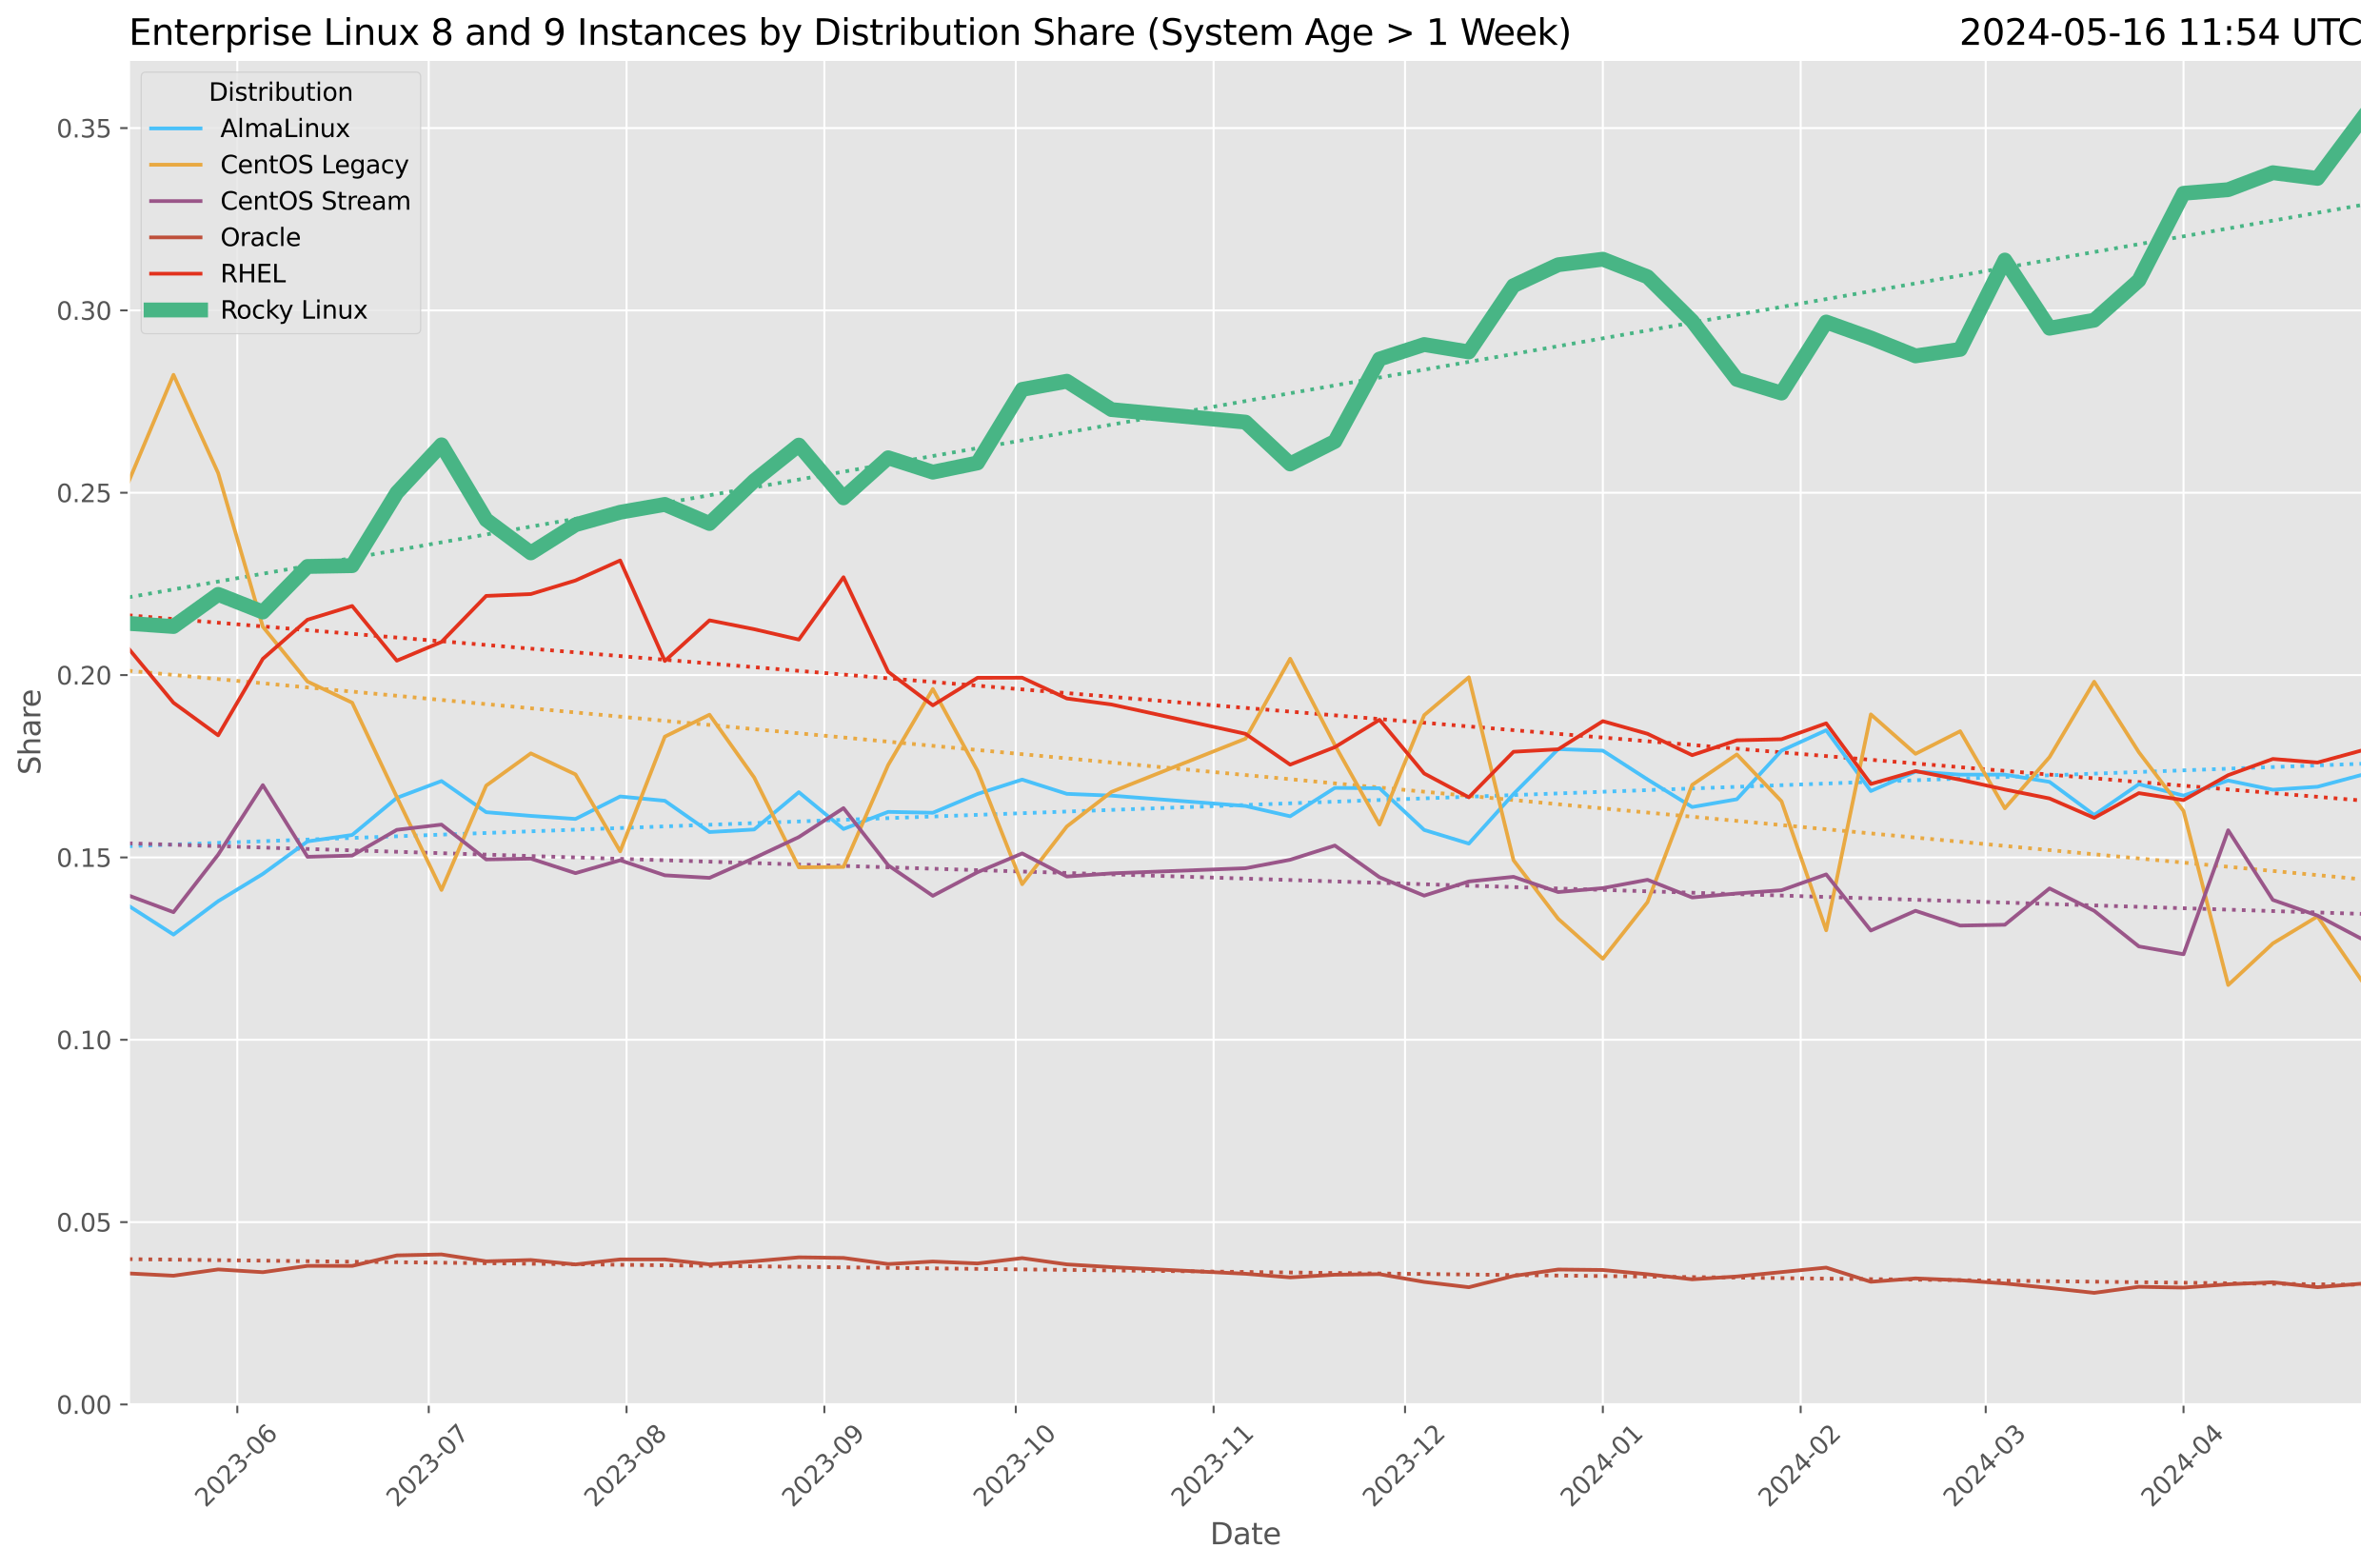 <?xml version="1.0" encoding="utf-8" standalone="no"?>
<!DOCTYPE svg PUBLIC "-//W3C//DTD SVG 1.1//EN"
  "http://www.w3.org/Graphics/SVG/1.1/DTD/svg11.dtd">
<svg xmlns:xlink="http://www.w3.org/1999/xlink" width="962.123pt" height="633.944pt" viewBox="0 0 962.123 633.944" xmlns="http://www.w3.org/2000/svg" version="1.1">
 <defs>
  <style type="text/css">*{stroke-linejoin: round; stroke-linecap: butt}</style>
 </defs>
 <g id="figure_1">
  <g id="patch_1">
   <path d="M 0 633.944 
L 962.123 633.944 
L 962.123 0 
L 0 0 
z
" style="fill: #ffffff"/>
  </g>
  <g id="axes_1">
   <g id="patch_2">
    <path d="M 52.079 567.742 
L 954.923 567.742 
L 954.923 24.142 
L 52.079 24.142 
z
" style="fill: #e5e5e5"/>
   </g>
   <g id="matplotlib.axis_1">
    <g id="xtick_1">
     <g id="line2d_1">
      <path d="M 95.932 567.742 
L 95.932 24.142 
" clip-path="url(#p17ffc7eebe)" style="fill: none; stroke: #ffffff; stroke-width: 0.8; stroke-linecap: square"/>
     </g>
     <g id="line2d_2">
      <defs>
       <path id="ma33c2d32c9" d="M 0 0 
L 0 3.5 
" style="stroke: #555555; stroke-width: 0.8"/>
      </defs>
      <g>
       <use xlink:href="#ma33c2d32c9" x="95.932" y="567.742" style="fill: #555555; stroke: #555555; stroke-width: 0.8"/>
      </g>
     </g>
     <g id="text_1">
      <!-- 2023-06 -->
      <g style="fill: #555555" transform="translate(83.111 609.66)rotate(-45)scale(0.1 -0.1)">
       <defs>
        <path id="DejaVuSans-32" d="M 1228 531 
L 3431 531 
L 3431 0 
L 469 0 
L 469 531 
Q 828 903 1448 1529 
Q 2069 2156 2228 2338 
Q 2531 2678 2651 2914 
Q 2772 3150 2772 3378 
Q 2772 3750 2511 3984 
Q 2250 4219 1831 4219 
Q 1534 4219 1204 4116 
Q 875 4013 500 3803 
L 500 4441 
Q 881 4594 1212 4672 
Q 1544 4750 1819 4750 
Q 2544 4750 2975 4387 
Q 3406 4025 3406 3419 
Q 3406 3131 3298 2873 
Q 3191 2616 2906 2266 
Q 2828 2175 2409 1742 
Q 1991 1309 1228 531 
z
" transform="scale(0.016)"/>
        <path id="DejaVuSans-30" d="M 2034 4250 
Q 1547 4250 1301 3770 
Q 1056 3291 1056 2328 
Q 1056 1369 1301 889 
Q 1547 409 2034 409 
Q 2525 409 2770 889 
Q 3016 1369 3016 2328 
Q 3016 3291 2770 3770 
Q 2525 4250 2034 4250 
z
M 2034 4750 
Q 2819 4750 3233 4129 
Q 3647 3509 3647 2328 
Q 3647 1150 3233 529 
Q 2819 -91 2034 -91 
Q 1250 -91 836 529 
Q 422 1150 422 2328 
Q 422 3509 836 4129 
Q 1250 4750 2034 4750 
z
" transform="scale(0.016)"/>
        <path id="DejaVuSans-33" d="M 2597 2516 
Q 3050 2419 3304 2112 
Q 3559 1806 3559 1356 
Q 3559 666 3084 287 
Q 2609 -91 1734 -91 
Q 1441 -91 1130 -33 
Q 819 25 488 141 
L 488 750 
Q 750 597 1062 519 
Q 1375 441 1716 441 
Q 2309 441 2620 675 
Q 2931 909 2931 1356 
Q 2931 1769 2642 2001 
Q 2353 2234 1838 2234 
L 1294 2234 
L 1294 2753 
L 1863 2753 
Q 2328 2753 2575 2939 
Q 2822 3125 2822 3475 
Q 2822 3834 2567 4026 
Q 2313 4219 1838 4219 
Q 1578 4219 1281 4162 
Q 984 4106 628 3988 
L 628 4550 
Q 988 4650 1302 4700 
Q 1616 4750 1894 4750 
Q 2613 4750 3031 4423 
Q 3450 4097 3450 3541 
Q 3450 3153 3228 2886 
Q 3006 2619 2597 2516 
z
" transform="scale(0.016)"/>
        <path id="DejaVuSans-2d" d="M 313 2009 
L 1997 2009 
L 1997 1497 
L 313 1497 
L 313 2009 
z
" transform="scale(0.016)"/>
        <path id="DejaVuSans-36" d="M 2113 2584 
Q 1688 2584 1439 2293 
Q 1191 2003 1191 1497 
Q 1191 994 1439 701 
Q 1688 409 2113 409 
Q 2538 409 2786 701 
Q 3034 994 3034 1497 
Q 3034 2003 2786 2293 
Q 2538 2584 2113 2584 
z
M 3366 4563 
L 3366 3988 
Q 3128 4100 2886 4159 
Q 2644 4219 2406 4219 
Q 1781 4219 1451 3797 
Q 1122 3375 1075 2522 
Q 1259 2794 1537 2939 
Q 1816 3084 2150 3084 
Q 2853 3084 3261 2657 
Q 3669 2231 3669 1497 
Q 3669 778 3244 343 
Q 2819 -91 2113 -91 
Q 1303 -91 875 529 
Q 447 1150 447 2328 
Q 447 3434 972 4092 
Q 1497 4750 2381 4750 
Q 2619 4750 2861 4703 
Q 3103 4656 3366 4563 
z
" transform="scale(0.016)"/>
       </defs>
       <use xlink:href="#DejaVuSans-32"/>
       <use xlink:href="#DejaVuSans-30" x="63.623"/>
       <use xlink:href="#DejaVuSans-32" x="127.246"/>
       <use xlink:href="#DejaVuSans-33" x="190.869"/>
       <use xlink:href="#DejaVuSans-2d" x="254.492"/>
       <use xlink:href="#DejaVuSans-30" x="290.576"/>
       <use xlink:href="#DejaVuSans-36" x="354.199"/>
      </g>
     </g>
    </g>
    <g id="xtick_2">
     <g id="line2d_3">
      <path d="M 173.318 567.742 
L 173.318 24.142 
" clip-path="url(#p17ffc7eebe)" style="fill: none; stroke: #ffffff; stroke-width: 0.8; stroke-linecap: square"/>
     </g>
     <g id="line2d_4">
      <g>
       <use xlink:href="#ma33c2d32c9" x="173.318" y="567.742" style="fill: #555555; stroke: #555555; stroke-width: 0.8"/>
      </g>
     </g>
     <g id="text_2">
      <!-- 2023-07 -->
      <g style="fill: #555555" transform="translate(160.497 609.66)rotate(-45)scale(0.1 -0.1)">
       <defs>
        <path id="DejaVuSans-37" d="M 525 4666 
L 3525 4666 
L 3525 4397 
L 1831 0 
L 1172 0 
L 2766 4134 
L 525 4134 
L 525 4666 
z
" transform="scale(0.016)"/>
       </defs>
       <use xlink:href="#DejaVuSans-32"/>
       <use xlink:href="#DejaVuSans-30" x="63.623"/>
       <use xlink:href="#DejaVuSans-32" x="127.246"/>
       <use xlink:href="#DejaVuSans-33" x="190.869"/>
       <use xlink:href="#DejaVuSans-2d" x="254.492"/>
       <use xlink:href="#DejaVuSans-30" x="290.576"/>
       <use xlink:href="#DejaVuSans-37" x="354.199"/>
      </g>
     </g>
    </g>
    <g id="xtick_3">
     <g id="line2d_5">
      <path d="M 253.285 567.742 
L 253.285 24.142 
" clip-path="url(#p17ffc7eebe)" style="fill: none; stroke: #ffffff; stroke-width: 0.8; stroke-linecap: square"/>
     </g>
     <g id="line2d_6">
      <g>
       <use xlink:href="#ma33c2d32c9" x="253.285" y="567.742" style="fill: #555555; stroke: #555555; stroke-width: 0.8"/>
      </g>
     </g>
     <g id="text_3">
      <!-- 2023-08 -->
      <g style="fill: #555555" transform="translate(240.463 609.66)rotate(-45)scale(0.1 -0.1)">
       <defs>
        <path id="DejaVuSans-38" d="M 2034 2216 
Q 1584 2216 1326 1975 
Q 1069 1734 1069 1313 
Q 1069 891 1326 650 
Q 1584 409 2034 409 
Q 2484 409 2743 651 
Q 3003 894 3003 1313 
Q 3003 1734 2745 1975 
Q 2488 2216 2034 2216 
z
M 1403 2484 
Q 997 2584 770 2862 
Q 544 3141 544 3541 
Q 544 4100 942 4425 
Q 1341 4750 2034 4750 
Q 2731 4750 3128 4425 
Q 3525 4100 3525 3541 
Q 3525 3141 3298 2862 
Q 3072 2584 2669 2484 
Q 3125 2378 3379 2068 
Q 3634 1759 3634 1313 
Q 3634 634 3220 271 
Q 2806 -91 2034 -91 
Q 1263 -91 848 271 
Q 434 634 434 1313 
Q 434 1759 690 2068 
Q 947 2378 1403 2484 
z
M 1172 3481 
Q 1172 3119 1398 2916 
Q 1625 2713 2034 2713 
Q 2441 2713 2670 2916 
Q 2900 3119 2900 3481 
Q 2900 3844 2670 4047 
Q 2441 4250 2034 4250 
Q 1625 4250 1398 4047 
Q 1172 3844 1172 3481 
z
" transform="scale(0.016)"/>
       </defs>
       <use xlink:href="#DejaVuSans-32"/>
       <use xlink:href="#DejaVuSans-30" x="63.623"/>
       <use xlink:href="#DejaVuSans-32" x="127.246"/>
       <use xlink:href="#DejaVuSans-33" x="190.869"/>
       <use xlink:href="#DejaVuSans-2d" x="254.492"/>
       <use xlink:href="#DejaVuSans-30" x="290.576"/>
       <use xlink:href="#DejaVuSans-38" x="354.199"/>
      </g>
     </g>
    </g>
    <g id="xtick_4">
     <g id="line2d_7">
      <path d="M 333.251 567.742 
L 333.251 24.142 
" clip-path="url(#p17ffc7eebe)" style="fill: none; stroke: #ffffff; stroke-width: 0.8; stroke-linecap: square"/>
     </g>
     <g id="line2d_8">
      <g>
       <use xlink:href="#ma33c2d32c9" x="333.251" y="567.742" style="fill: #555555; stroke: #555555; stroke-width: 0.8"/>
      </g>
     </g>
     <g id="text_4">
      <!-- 2023-09 -->
      <g style="fill: #555555" transform="translate(320.43 609.66)rotate(-45)scale(0.1 -0.1)">
       <defs>
        <path id="DejaVuSans-39" d="M 703 97 
L 703 672 
Q 941 559 1184 500 
Q 1428 441 1663 441 
Q 2288 441 2617 861 
Q 2947 1281 2994 2138 
Q 2813 1869 2534 1725 
Q 2256 1581 1919 1581 
Q 1219 1581 811 2004 
Q 403 2428 403 3163 
Q 403 3881 828 4315 
Q 1253 4750 1959 4750 
Q 2769 4750 3195 4129 
Q 3622 3509 3622 2328 
Q 3622 1225 3098 567 
Q 2575 -91 1691 -91 
Q 1453 -91 1209 -44 
Q 966 3 703 97 
z
M 1959 2075 
Q 2384 2075 2632 2365 
Q 2881 2656 2881 3163 
Q 2881 3666 2632 3958 
Q 2384 4250 1959 4250 
Q 1534 4250 1286 3958 
Q 1038 3666 1038 3163 
Q 1038 2656 1286 2365 
Q 1534 2075 1959 2075 
z
" transform="scale(0.016)"/>
       </defs>
       <use xlink:href="#DejaVuSans-32"/>
       <use xlink:href="#DejaVuSans-30" x="63.623"/>
       <use xlink:href="#DejaVuSans-32" x="127.246"/>
       <use xlink:href="#DejaVuSans-33" x="190.869"/>
       <use xlink:href="#DejaVuSans-2d" x="254.492"/>
       <use xlink:href="#DejaVuSans-30" x="290.576"/>
       <use xlink:href="#DejaVuSans-39" x="354.199"/>
      </g>
     </g>
    </g>
    <g id="xtick_5">
     <g id="line2d_9">
      <path d="M 410.637 567.742 
L 410.637 24.142 
" clip-path="url(#p17ffc7eebe)" style="fill: none; stroke: #ffffff; stroke-width: 0.8; stroke-linecap: square"/>
     </g>
     <g id="line2d_10">
      <g>
       <use xlink:href="#ma33c2d32c9" x="410.637" y="567.742" style="fill: #555555; stroke: #555555; stroke-width: 0.8"/>
      </g>
     </g>
     <g id="text_5">
      <!-- 2023-10 -->
      <g style="fill: #555555" transform="translate(397.816 609.66)rotate(-45)scale(0.1 -0.1)">
       <defs>
        <path id="DejaVuSans-31" d="M 794 531 
L 1825 531 
L 1825 4091 
L 703 3866 
L 703 4441 
L 1819 4666 
L 2450 4666 
L 2450 531 
L 3481 531 
L 3481 0 
L 794 0 
L 794 531 
z
" transform="scale(0.016)"/>
       </defs>
       <use xlink:href="#DejaVuSans-32"/>
       <use xlink:href="#DejaVuSans-30" x="63.623"/>
       <use xlink:href="#DejaVuSans-32" x="127.246"/>
       <use xlink:href="#DejaVuSans-33" x="190.869"/>
       <use xlink:href="#DejaVuSans-2d" x="254.492"/>
       <use xlink:href="#DejaVuSans-31" x="290.576"/>
       <use xlink:href="#DejaVuSans-30" x="354.199"/>
      </g>
     </g>
    </g>
    <g id="xtick_6">
     <g id="line2d_11">
      <path d="M 490.604 567.742 
L 490.604 24.142 
" clip-path="url(#p17ffc7eebe)" style="fill: none; stroke: #ffffff; stroke-width: 0.8; stroke-linecap: square"/>
     </g>
     <g id="line2d_12">
      <g>
       <use xlink:href="#ma33c2d32c9" x="490.604" y="567.742" style="fill: #555555; stroke: #555555; stroke-width: 0.8"/>
      </g>
     </g>
     <g id="text_6">
      <!-- 2023-11 -->
      <g style="fill: #555555" transform="translate(477.782 609.66)rotate(-45)scale(0.1 -0.1)">
       <use xlink:href="#DejaVuSans-32"/>
       <use xlink:href="#DejaVuSans-30" x="63.623"/>
       <use xlink:href="#DejaVuSans-32" x="127.246"/>
       <use xlink:href="#DejaVuSans-33" x="190.869"/>
       <use xlink:href="#DejaVuSans-2d" x="254.492"/>
       <use xlink:href="#DejaVuSans-31" x="290.576"/>
       <use xlink:href="#DejaVuSans-31" x="354.199"/>
      </g>
     </g>
    </g>
    <g id="xtick_7">
     <g id="line2d_13">
      <path d="M 567.99 567.742 
L 567.99 24.142 
" clip-path="url(#p17ffc7eebe)" style="fill: none; stroke: #ffffff; stroke-width: 0.8; stroke-linecap: square"/>
     </g>
     <g id="line2d_14">
      <g>
       <use xlink:href="#ma33c2d32c9" x="567.99" y="567.742" style="fill: #555555; stroke: #555555; stroke-width: 0.8"/>
      </g>
     </g>
     <g id="text_7">
      <!-- 2023-12 -->
      <g style="fill: #555555" transform="translate(555.169 609.66)rotate(-45)scale(0.1 -0.1)">
       <use xlink:href="#DejaVuSans-32"/>
       <use xlink:href="#DejaVuSans-30" x="63.623"/>
       <use xlink:href="#DejaVuSans-32" x="127.246"/>
       <use xlink:href="#DejaVuSans-33" x="190.869"/>
       <use xlink:href="#DejaVuSans-2d" x="254.492"/>
       <use xlink:href="#DejaVuSans-31" x="290.576"/>
       <use xlink:href="#DejaVuSans-32" x="354.199"/>
      </g>
     </g>
    </g>
    <g id="xtick_8">
     <g id="line2d_15">
      <path d="M 647.956 567.742 
L 647.956 24.142 
" clip-path="url(#p17ffc7eebe)" style="fill: none; stroke: #ffffff; stroke-width: 0.8; stroke-linecap: square"/>
     </g>
     <g id="line2d_16">
      <g>
       <use xlink:href="#ma33c2d32c9" x="647.956" y="567.742" style="fill: #555555; stroke: #555555; stroke-width: 0.8"/>
      </g>
     </g>
     <g id="text_8">
      <!-- 2024-01 -->
      <g style="fill: #555555" transform="translate(635.135 609.66)rotate(-45)scale(0.1 -0.1)">
       <defs>
        <path id="DejaVuSans-34" d="M 2419 4116 
L 825 1625 
L 2419 1625 
L 2419 4116 
z
M 2253 4666 
L 3047 4666 
L 3047 1625 
L 3713 1625 
L 3713 1100 
L 3047 1100 
L 3047 0 
L 2419 0 
L 2419 1100 
L 313 1100 
L 313 1709 
L 2253 4666 
z
" transform="scale(0.016)"/>
       </defs>
       <use xlink:href="#DejaVuSans-32"/>
       <use xlink:href="#DejaVuSans-30" x="63.623"/>
       <use xlink:href="#DejaVuSans-32" x="127.246"/>
       <use xlink:href="#DejaVuSans-34" x="190.869"/>
       <use xlink:href="#DejaVuSans-2d" x="254.492"/>
       <use xlink:href="#DejaVuSans-30" x="290.576"/>
       <use xlink:href="#DejaVuSans-31" x="354.199"/>
      </g>
     </g>
    </g>
    <g id="xtick_9">
     <g id="line2d_17">
      <path d="M 727.923 567.742 
L 727.923 24.142 
" clip-path="url(#p17ffc7eebe)" style="fill: none; stroke: #ffffff; stroke-width: 0.8; stroke-linecap: square"/>
     </g>
     <g id="line2d_18">
      <g>
       <use xlink:href="#ma33c2d32c9" x="727.923" y="567.742" style="fill: #555555; stroke: #555555; stroke-width: 0.8"/>
      </g>
     </g>
     <g id="text_9">
      <!-- 2024-02 -->
      <g style="fill: #555555" transform="translate(715.101 609.66)rotate(-45)scale(0.1 -0.1)">
       <use xlink:href="#DejaVuSans-32"/>
       <use xlink:href="#DejaVuSans-30" x="63.623"/>
       <use xlink:href="#DejaVuSans-32" x="127.246"/>
       <use xlink:href="#DejaVuSans-34" x="190.869"/>
       <use xlink:href="#DejaVuSans-2d" x="254.492"/>
       <use xlink:href="#DejaVuSans-30" x="290.576"/>
       <use xlink:href="#DejaVuSans-32" x="354.199"/>
      </g>
     </g>
    </g>
    <g id="xtick_10">
     <g id="line2d_19">
      <path d="M 802.73 567.742 
L 802.73 24.142 
" clip-path="url(#p17ffc7eebe)" style="fill: none; stroke: #ffffff; stroke-width: 0.8; stroke-linecap: square"/>
     </g>
     <g id="line2d_20">
      <g>
       <use xlink:href="#ma33c2d32c9" x="802.73" y="567.742" style="fill: #555555; stroke: #555555; stroke-width: 0.8"/>
      </g>
     </g>
     <g id="text_10">
      <!-- 2024-03 -->
      <g style="fill: #555555" transform="translate(789.908 609.66)rotate(-45)scale(0.1 -0.1)">
       <use xlink:href="#DejaVuSans-32"/>
       <use xlink:href="#DejaVuSans-30" x="63.623"/>
       <use xlink:href="#DejaVuSans-32" x="127.246"/>
       <use xlink:href="#DejaVuSans-34" x="190.869"/>
       <use xlink:href="#DejaVuSans-2d" x="254.492"/>
       <use xlink:href="#DejaVuSans-30" x="290.576"/>
       <use xlink:href="#DejaVuSans-33" x="354.199"/>
      </g>
     </g>
    </g>
    <g id="xtick_11">
     <g id="line2d_21">
      <path d="M 882.696 567.742 
L 882.696 24.142 
" clip-path="url(#p17ffc7eebe)" style="fill: none; stroke: #ffffff; stroke-width: 0.8; stroke-linecap: square"/>
     </g>
     <g id="line2d_22">
      <g>
       <use xlink:href="#ma33c2d32c9" x="882.696" y="567.742" style="fill: #555555; stroke: #555555; stroke-width: 0.8"/>
      </g>
     </g>
     <g id="text_11">
      <!-- 2024-04 -->
      <g style="fill: #555555" transform="translate(869.875 609.66)rotate(-45)scale(0.1 -0.1)">
       <use xlink:href="#DejaVuSans-32"/>
       <use xlink:href="#DejaVuSans-30" x="63.623"/>
       <use xlink:href="#DejaVuSans-32" x="127.246"/>
       <use xlink:href="#DejaVuSans-34" x="190.869"/>
       <use xlink:href="#DejaVuSans-2d" x="254.492"/>
       <use xlink:href="#DejaVuSans-30" x="290.576"/>
       <use xlink:href="#DejaVuSans-34" x="354.199"/>
      </g>
     </g>
    </g>
    <g id="text_12">
     <!-- Date -->
     <g style="fill: #555555" transform="translate(489.16 624.248)scale(0.12 -0.12)">
      <defs>
       <path id="DejaVuSans-44" d="M 1259 4147 
L 1259 519 
L 2022 519 
Q 2988 519 3436 956 
Q 3884 1394 3884 2338 
Q 3884 3275 3436 3711 
Q 2988 4147 2022 4147 
L 1259 4147 
z
M 628 4666 
L 1925 4666 
Q 3281 4666 3915 4102 
Q 4550 3538 4550 2338 
Q 4550 1131 3912 565 
Q 3275 0 1925 0 
L 628 0 
L 628 4666 
z
" transform="scale(0.016)"/>
       <path id="DejaVuSans-61" d="M 2194 1759 
Q 1497 1759 1228 1600 
Q 959 1441 959 1056 
Q 959 750 1161 570 
Q 1363 391 1709 391 
Q 2188 391 2477 730 
Q 2766 1069 2766 1631 
L 2766 1759 
L 2194 1759 
z
M 3341 1997 
L 3341 0 
L 2766 0 
L 2766 531 
Q 2569 213 2275 61 
Q 1981 -91 1556 -91 
Q 1019 -91 701 211 
Q 384 513 384 1019 
Q 384 1609 779 1909 
Q 1175 2209 1959 2209 
L 2766 2209 
L 2766 2266 
Q 2766 2663 2505 2880 
Q 2244 3097 1772 3097 
Q 1472 3097 1187 3025 
Q 903 2953 641 2809 
L 641 3341 
Q 956 3463 1253 3523 
Q 1550 3584 1831 3584 
Q 2591 3584 2966 3190 
Q 3341 2797 3341 1997 
z
" transform="scale(0.016)"/>
       <path id="DejaVuSans-74" d="M 1172 4494 
L 1172 3500 
L 2356 3500 
L 2356 3053 
L 1172 3053 
L 1172 1153 
Q 1172 725 1289 603 
Q 1406 481 1766 481 
L 2356 481 
L 2356 0 
L 1766 0 
Q 1100 0 847 248 
Q 594 497 594 1153 
L 594 3053 
L 172 3053 
L 172 3500 
L 594 3500 
L 594 4494 
L 1172 4494 
z
" transform="scale(0.016)"/>
       <path id="DejaVuSans-65" d="M 3597 1894 
L 3597 1613 
L 953 1613 
Q 991 1019 1311 708 
Q 1631 397 2203 397 
Q 2534 397 2845 478 
Q 3156 559 3463 722 
L 3463 178 
Q 3153 47 2828 -22 
Q 2503 -91 2169 -91 
Q 1331 -91 842 396 
Q 353 884 353 1716 
Q 353 2575 817 3079 
Q 1281 3584 2069 3584 
Q 2775 3584 3186 3129 
Q 3597 2675 3597 1894 
z
M 3022 2063 
Q 3016 2534 2758 2815 
Q 2500 3097 2075 3097 
Q 1594 3097 1305 2825 
Q 1016 2553 972 2059 
L 3022 2063 
z
" transform="scale(0.016)"/>
      </defs>
      <use xlink:href="#DejaVuSans-44"/>
      <use xlink:href="#DejaVuSans-61" x="77.002"/>
      <use xlink:href="#DejaVuSans-74" x="138.281"/>
      <use xlink:href="#DejaVuSans-65" x="177.49"/>
     </g>
    </g>
   </g>
   <g id="matplotlib.axis_2">
    <g id="ytick_1">
     <g id="line2d_23">
      <path d="M 52.079 567.742 
L 954.923 567.742 
" clip-path="url(#p17ffc7eebe)" style="fill: none; stroke: #ffffff; stroke-width: 0.8; stroke-linecap: square"/>
     </g>
     <g id="line2d_24">
      <defs>
       <path id="m914fa5ad1e" d="M 0 0 
L -3.5 0 
" style="stroke: #555555; stroke-width: 0.8"/>
      </defs>
      <g>
       <use xlink:href="#m914fa5ad1e" x="52.079" y="567.742" style="fill: #555555; stroke: #555555; stroke-width: 0.8"/>
      </g>
     </g>
     <g id="text_13">
      <!-- 0.00 -->
      <g style="fill: #555555" transform="translate(22.814 571.541)scale(0.1 -0.1)">
       <defs>
        <path id="DejaVuSans-2e" d="M 684 794 
L 1344 794 
L 1344 0 
L 684 0 
L 684 794 
z
" transform="scale(0.016)"/>
       </defs>
       <use xlink:href="#DejaVuSans-30"/>
       <use xlink:href="#DejaVuSans-2e" x="63.623"/>
       <use xlink:href="#DejaVuSans-30" x="95.41"/>
       <use xlink:href="#DejaVuSans-30" x="159.033"/>
      </g>
     </g>
    </g>
    <g id="ytick_2">
     <g id="line2d_25">
      <path d="M 52.079 494.032 
L 954.923 494.032 
" clip-path="url(#p17ffc7eebe)" style="fill: none; stroke: #ffffff; stroke-width: 0.8; stroke-linecap: square"/>
     </g>
     <g id="line2d_26">
      <g>
       <use xlink:href="#m914fa5ad1e" x="52.079" y="494.032" style="fill: #555555; stroke: #555555; stroke-width: 0.8"/>
      </g>
     </g>
     <g id="text_14">
      <!-- 0.05 -->
      <g style="fill: #555555" transform="translate(22.814 497.831)scale(0.1 -0.1)">
       <defs>
        <path id="DejaVuSans-35" d="M 691 4666 
L 3169 4666 
L 3169 4134 
L 1269 4134 
L 1269 2991 
Q 1406 3038 1543 3061 
Q 1681 3084 1819 3084 
Q 2600 3084 3056 2656 
Q 3513 2228 3513 1497 
Q 3513 744 3044 326 
Q 2575 -91 1722 -91 
Q 1428 -91 1123 -41 
Q 819 9 494 109 
L 494 744 
Q 775 591 1075 516 
Q 1375 441 1709 441 
Q 2250 441 2565 725 
Q 2881 1009 2881 1497 
Q 2881 1984 2565 2268 
Q 2250 2553 1709 2553 
Q 1456 2553 1204 2497 
Q 953 2441 691 2322 
L 691 4666 
z
" transform="scale(0.016)"/>
       </defs>
       <use xlink:href="#DejaVuSans-30"/>
       <use xlink:href="#DejaVuSans-2e" x="63.623"/>
       <use xlink:href="#DejaVuSans-30" x="95.41"/>
       <use xlink:href="#DejaVuSans-35" x="159.033"/>
      </g>
     </g>
    </g>
    <g id="ytick_3">
     <g id="line2d_27">
      <path d="M 52.079 420.323 
L 954.923 420.323 
" clip-path="url(#p17ffc7eebe)" style="fill: none; stroke: #ffffff; stroke-width: 0.8; stroke-linecap: square"/>
     </g>
     <g id="line2d_28">
      <g>
       <use xlink:href="#m914fa5ad1e" x="52.079" y="420.323" style="fill: #555555; stroke: #555555; stroke-width: 0.8"/>
      </g>
     </g>
     <g id="text_15">
      <!-- 0.10 -->
      <g style="fill: #555555" transform="translate(22.814 424.122)scale(0.1 -0.1)">
       <use xlink:href="#DejaVuSans-30"/>
       <use xlink:href="#DejaVuSans-2e" x="63.623"/>
       <use xlink:href="#DejaVuSans-31" x="95.41"/>
       <use xlink:href="#DejaVuSans-30" x="159.033"/>
      </g>
     </g>
    </g>
    <g id="ytick_4">
     <g id="line2d_29">
      <path d="M 52.079 346.613 
L 954.923 346.613 
" clip-path="url(#p17ffc7eebe)" style="fill: none; stroke: #ffffff; stroke-width: 0.8; stroke-linecap: square"/>
     </g>
     <g id="line2d_30">
      <g>
       <use xlink:href="#m914fa5ad1e" x="52.079" y="346.613" style="fill: #555555; stroke: #555555; stroke-width: 0.8"/>
      </g>
     </g>
     <g id="text_16">
      <!-- 0.15 -->
      <g style="fill: #555555" transform="translate(22.814 350.412)scale(0.1 -0.1)">
       <use xlink:href="#DejaVuSans-30"/>
       <use xlink:href="#DejaVuSans-2e" x="63.623"/>
       <use xlink:href="#DejaVuSans-31" x="95.41"/>
       <use xlink:href="#DejaVuSans-35" x="159.033"/>
      </g>
     </g>
    </g>
    <g id="ytick_5">
     <g id="line2d_31">
      <path d="M 52.079 272.904 
L 954.923 272.904 
" clip-path="url(#p17ffc7eebe)" style="fill: none; stroke: #ffffff; stroke-width: 0.8; stroke-linecap: square"/>
     </g>
     <g id="line2d_32">
      <g>
       <use xlink:href="#m914fa5ad1e" x="52.079" y="272.904" style="fill: #555555; stroke: #555555; stroke-width: 0.8"/>
      </g>
     </g>
     <g id="text_17">
      <!-- 0.20 -->
      <g style="fill: #555555" transform="translate(22.814 276.703)scale(0.1 -0.1)">
       <use xlink:href="#DejaVuSans-30"/>
       <use xlink:href="#DejaVuSans-2e" x="63.623"/>
       <use xlink:href="#DejaVuSans-32" x="95.41"/>
       <use xlink:href="#DejaVuSans-30" x="159.033"/>
      </g>
     </g>
    </g>
    <g id="ytick_6">
     <g id="line2d_33">
      <path d="M 52.079 199.194 
L 954.923 199.194 
" clip-path="url(#p17ffc7eebe)" style="fill: none; stroke: #ffffff; stroke-width: 0.8; stroke-linecap: square"/>
     </g>
     <g id="line2d_34">
      <g>
       <use xlink:href="#m914fa5ad1e" x="52.079" y="199.194" style="fill: #555555; stroke: #555555; stroke-width: 0.8"/>
      </g>
     </g>
     <g id="text_18">
      <!-- 0.25 -->
      <g style="fill: #555555" transform="translate(22.814 202.993)scale(0.1 -0.1)">
       <use xlink:href="#DejaVuSans-30"/>
       <use xlink:href="#DejaVuSans-2e" x="63.623"/>
       <use xlink:href="#DejaVuSans-32" x="95.41"/>
       <use xlink:href="#DejaVuSans-35" x="159.033"/>
      </g>
     </g>
    </g>
    <g id="ytick_7">
     <g id="line2d_35">
      <path d="M 52.079 125.484 
L 954.923 125.484 
" clip-path="url(#p17ffc7eebe)" style="fill: none; stroke: #ffffff; stroke-width: 0.8; stroke-linecap: square"/>
     </g>
     <g id="line2d_36">
      <g>
       <use xlink:href="#m914fa5ad1e" x="52.079" y="125.484" style="fill: #555555; stroke: #555555; stroke-width: 0.8"/>
      </g>
     </g>
     <g id="text_19">
      <!-- 0.30 -->
      <g style="fill: #555555" transform="translate(22.814 129.284)scale(0.1 -0.1)">
       <use xlink:href="#DejaVuSans-30"/>
       <use xlink:href="#DejaVuSans-2e" x="63.623"/>
       <use xlink:href="#DejaVuSans-33" x="95.41"/>
       <use xlink:href="#DejaVuSans-30" x="159.033"/>
      </g>
     </g>
    </g>
    <g id="ytick_8">
     <g id="line2d_37">
      <path d="M 52.079 51.775 
L 954.923 51.775 
" clip-path="url(#p17ffc7eebe)" style="fill: none; stroke: #ffffff; stroke-width: 0.8; stroke-linecap: square"/>
     </g>
     <g id="line2d_38">
      <g>
       <use xlink:href="#m914fa5ad1e" x="52.079" y="51.775" style="fill: #555555; stroke: #555555; stroke-width: 0.8"/>
      </g>
     </g>
     <g id="text_20">
      <!-- 0.35 -->
      <g style="fill: #555555" transform="translate(22.814 55.574)scale(0.1 -0.1)">
       <use xlink:href="#DejaVuSans-30"/>
       <use xlink:href="#DejaVuSans-2e" x="63.623"/>
       <use xlink:href="#DejaVuSans-33" x="95.41"/>
       <use xlink:href="#DejaVuSans-35" x="159.033"/>
      </g>
     </g>
    </g>
    <g id="text_21">
     <!-- Share -->
     <g style="fill: #555555" transform="translate(16.318 313.254)rotate(-90)scale(0.12 -0.12)">
      <defs>
       <path id="DejaVuSans-53" d="M 3425 4513 
L 3425 3897 
Q 3066 4069 2747 4153 
Q 2428 4238 2131 4238 
Q 1616 4238 1336 4038 
Q 1056 3838 1056 3469 
Q 1056 3159 1242 3001 
Q 1428 2844 1947 2747 
L 2328 2669 
Q 3034 2534 3370 2195 
Q 3706 1856 3706 1288 
Q 3706 609 3251 259 
Q 2797 -91 1919 -91 
Q 1588 -91 1214 -16 
Q 841 59 441 206 
L 441 856 
Q 825 641 1194 531 
Q 1563 422 1919 422 
Q 2459 422 2753 634 
Q 3047 847 3047 1241 
Q 3047 1584 2836 1778 
Q 2625 1972 2144 2069 
L 1759 2144 
Q 1053 2284 737 2584 
Q 422 2884 422 3419 
Q 422 4038 858 4394 
Q 1294 4750 2059 4750 
Q 2388 4750 2728 4690 
Q 3069 4631 3425 4513 
z
" transform="scale(0.016)"/>
       <path id="DejaVuSans-68" d="M 3513 2113 
L 3513 0 
L 2938 0 
L 2938 2094 
Q 2938 2591 2744 2837 
Q 2550 3084 2163 3084 
Q 1697 3084 1428 2787 
Q 1159 2491 1159 1978 
L 1159 0 
L 581 0 
L 581 4863 
L 1159 4863 
L 1159 2956 
Q 1366 3272 1645 3428 
Q 1925 3584 2291 3584 
Q 2894 3584 3203 3211 
Q 3513 2838 3513 2113 
z
" transform="scale(0.016)"/>
       <path id="DejaVuSans-72" d="M 2631 2963 
Q 2534 3019 2420 3045 
Q 2306 3072 2169 3072 
Q 1681 3072 1420 2755 
Q 1159 2438 1159 1844 
L 1159 0 
L 581 0 
L 581 3500 
L 1159 3500 
L 1159 2956 
Q 1341 3275 1631 3429 
Q 1922 3584 2338 3584 
Q 2397 3584 2469 3576 
Q 2541 3569 2628 3553 
L 2631 2963 
z
" transform="scale(0.016)"/>
      </defs>
      <use xlink:href="#DejaVuSans-53"/>
      <use xlink:href="#DejaVuSans-68" x="63.477"/>
      <use xlink:href="#DejaVuSans-61" x="126.855"/>
      <use xlink:href="#DejaVuSans-72" x="188.135"/>
      <use xlink:href="#DejaVuSans-65" x="226.998"/>
     </g>
    </g>
   </g>
   <g id="line2d_39">
    <path d="M 52.079 342.054 
L 61.199 341.718 
L 70.319 341.381 
L 79.438 341.045 
L 88.558 340.708 
L 97.678 340.372 
L 106.797 340.035 
L 115.917 339.698 
L 125.036 339.362 
L 134.156 339.025 
L 143.276 338.689 
L 152.395 338.352 
L 161.515 338.016 
L 170.635 337.679 
L 179.754 337.343 
L 188.874 337.006 
L 197.994 336.67 
L 207.113 336.333 
L 216.233 335.996 
L 225.352 335.66 
L 234.472 335.323 
L 243.592 334.987 
L 252.711 334.65 
L 261.831 334.314 
L 270.951 333.977 
L 280.07 333.641 
L 289.19 333.304 
L 298.31 332.968 
L 307.429 332.631 
L 316.549 332.294 
L 325.668 331.958 
L 334.788 331.621 
L 343.908 331.285 
L 353.027 330.948 
L 362.147 330.612 
L 371.267 330.275 
L 380.386 329.939 
L 389.506 329.602 
L 398.626 329.266 
L 407.745 328.929 
L 416.865 328.593 
L 425.984 328.256 
L 435.104 327.919 
L 444.224 327.583 
L 453.343 327.246 
L 462.463 326.91 
L 471.583 326.573 
L 480.702 326.237 
L 489.822 325.9 
L 498.942 325.564 
L 508.061 325.227 
L 517.181 324.891 
L 526.3 324.554 
L 535.42 324.217 
L 544.54 323.881 
L 553.659 323.544 
L 562.779 323.208 
L 571.899 322.871 
L 581.018 322.535 
L 590.138 322.198 
L 599.258 321.862 
L 608.377 321.525 
L 617.497 321.189 
L 626.616 320.852 
L 635.736 320.516 
L 644.856 320.179 
L 653.975 319.842 
L 663.095 319.506 
L 672.215 319.169 
L 681.334 318.833 
L 690.454 318.496 
L 699.574 318.16 
L 708.693 317.823 
L 717.813 317.487 
L 726.932 317.15 
L 736.052 316.814 
L 745.172 316.477 
L 754.291 316.14 
L 763.411 315.804 
L 772.531 315.467 
L 781.65 315.131 
L 790.77 314.794 
L 799.89 314.458 
L 809.009 314.121 
L 818.129 313.785 
L 827.248 313.448 
L 836.368 313.112 
L 845.488 312.775 
L 854.607 312.438 
L 863.727 312.102 
L 872.847 311.765 
L 881.966 311.429 
L 891.086 311.092 
L 900.206 310.756 
L 909.325 310.419 
L 918.445 310.083 
L 927.564 309.746 
L 936.684 309.41 
L 945.804 309.073 
L 954.923 308.737 
" clip-path="url(#p17ffc7eebe)" style="fill: none; stroke-dasharray: 1.5,2.475; stroke-dashoffset: 0; stroke: #4ac1fa; stroke-width: 1.5"/>
   </g>
   <g id="line2d_40">
    <path d="M 52.079 271.142 
L 61.199 271.994 
L 70.319 272.845 
L 79.438 273.697 
L 88.558 274.548 
L 97.678 275.4 
L 106.797 276.251 
L 115.917 277.103 
L 125.036 277.954 
L 134.156 278.806 
L 143.276 279.657 
L 152.395 280.509 
L 161.515 281.36 
L 170.635 282.212 
L 179.754 283.064 
L 188.874 283.915 
L 197.994 284.767 
L 207.113 285.618 
L 216.233 286.47 
L 225.352 287.321 
L 234.472 288.173 
L 243.592 289.024 
L 252.711 289.876 
L 261.831 290.727 
L 270.951 291.579 
L 280.07 292.43 
L 289.19 293.282 
L 298.31 294.134 
L 307.429 294.985 
L 316.549 295.837 
L 325.668 296.688 
L 334.788 297.54 
L 343.908 298.391 
L 353.027 299.243 
L 362.147 300.094 
L 371.267 300.946 
L 380.386 301.797 
L 389.506 302.649 
L 398.626 303.5 
L 407.745 304.352 
L 416.865 305.204 
L 425.984 306.055 
L 435.104 306.907 
L 444.224 307.758 
L 453.343 308.61 
L 462.463 309.461 
L 471.583 310.313 
L 480.702 311.164 
L 489.822 312.016 
L 498.942 312.867 
L 508.061 313.719 
L 517.181 314.57 
L 526.3 315.422 
L 535.42 316.274 
L 544.54 317.125 
L 553.659 317.977 
L 562.779 318.828 
L 571.899 319.68 
L 581.018 320.531 
L 590.138 321.383 
L 599.258 322.234 
L 608.377 323.086 
L 617.497 323.937 
L 626.616 324.789 
L 635.736 325.64 
L 644.856 326.492 
L 653.975 327.344 
L 663.095 328.195 
L 672.215 329.047 
L 681.334 329.898 
L 690.454 330.75 
L 699.574 331.601 
L 708.693 332.453 
L 717.813 333.304 
L 726.932 334.156 
L 736.052 335.007 
L 745.172 335.859 
L 754.291 336.71 
L 763.411 337.562 
L 772.531 338.414 
L 781.65 339.265 
L 790.77 340.117 
L 799.89 340.968 
L 809.009 341.82 
L 818.129 342.671 
L 827.248 343.523 
L 836.368 344.374 
L 845.488 345.226 
L 854.607 346.077 
L 863.727 346.929 
L 872.847 347.78 
L 881.966 348.632 
L 891.086 349.484 
L 900.206 350.335 
L 909.325 351.187 
L 918.445 352.038 
L 927.564 352.89 
L 936.684 353.741 
L 945.804 354.593 
L 954.923 355.444 
" clip-path="url(#p17ffc7eebe)" style="fill: none; stroke-dasharray: 1.5,2.475; stroke-dashoffset: 0; stroke: #e9a942; stroke-width: 1.5"/>
   </g>
   <g id="line2d_41">
    <path d="M 52.079 340.897 
L 61.199 341.186 
L 70.319 341.474 
L 79.438 341.762 
L 88.558 342.05 
L 97.678 342.338 
L 106.797 342.627 
L 115.917 342.915 
L 125.036 343.203 
L 134.156 343.491 
L 143.276 343.779 
L 152.395 344.068 
L 161.515 344.356 
L 170.635 344.644 
L 179.754 344.932 
L 188.874 345.22 
L 197.994 345.509 
L 207.113 345.797 
L 216.233 346.085 
L 225.352 346.373 
L 234.472 346.661 
L 243.592 346.949 
L 252.711 347.238 
L 261.831 347.526 
L 270.951 347.814 
L 280.07 348.102 
L 289.19 348.39 
L 298.31 348.679 
L 307.429 348.967 
L 316.549 349.255 
L 325.668 349.543 
L 334.788 349.831 
L 343.908 350.12 
L 353.027 350.408 
L 362.147 350.696 
L 371.267 350.984 
L 380.386 351.272 
L 389.506 351.56 
L 398.626 351.849 
L 407.745 352.137 
L 416.865 352.425 
L 425.984 352.713 
L 435.104 353.001 
L 444.224 353.29 
L 453.343 353.578 
L 462.463 353.866 
L 471.583 354.154 
L 480.702 354.442 
L 489.822 354.731 
L 498.942 355.019 
L 508.061 355.307 
L 517.181 355.595 
L 526.3 355.883 
L 535.42 356.171 
L 544.54 356.46 
L 553.659 356.748 
L 562.779 357.036 
L 571.899 357.324 
L 581.018 357.612 
L 590.138 357.901 
L 599.258 358.189 
L 608.377 358.477 
L 617.497 358.765 
L 626.616 359.053 
L 635.736 359.342 
L 644.856 359.63 
L 653.975 359.918 
L 663.095 360.206 
L 672.215 360.494 
L 681.334 360.782 
L 690.454 361.071 
L 699.574 361.359 
L 708.693 361.647 
L 717.813 361.935 
L 726.932 362.223 
L 736.052 362.512 
L 745.172 362.8 
L 754.291 363.088 
L 763.411 363.376 
L 772.531 363.664 
L 781.65 363.953 
L 790.77 364.241 
L 799.89 364.529 
L 809.009 364.817 
L 818.129 365.105 
L 827.248 365.393 
L 836.368 365.682 
L 845.488 365.97 
L 854.607 366.258 
L 863.727 366.546 
L 872.847 366.834 
L 881.966 367.123 
L 891.086 367.411 
L 900.206 367.699 
L 909.325 367.987 
L 918.445 368.275 
L 927.564 368.564 
L 936.684 368.852 
L 945.804 369.14 
L 954.923 369.428 
" clip-path="url(#p17ffc7eebe)" style="fill: none; stroke-dasharray: 1.5,2.475; stroke-dashoffset: 0; stroke: #9a5689; stroke-width: 1.5"/>
   </g>
   <g id="line2d_42">
    <path d="M 52.079 508.99 
L 61.199 509.095 
L 70.319 509.199 
L 79.438 509.304 
L 88.558 509.409 
L 97.678 509.514 
L 106.797 509.618 
L 115.917 509.723 
L 125.036 509.828 
L 134.156 509.932 
L 143.276 510.037 
L 152.395 510.142 
L 161.515 510.247 
L 170.635 510.351 
L 179.754 510.456 
L 188.874 510.561 
L 197.994 510.665 
L 207.113 510.77 
L 216.233 510.875 
L 225.352 510.98 
L 234.472 511.084 
L 243.592 511.189 
L 252.711 511.294 
L 261.831 511.399 
L 270.951 511.503 
L 280.07 511.608 
L 289.19 511.713 
L 298.31 511.817 
L 307.429 511.922 
L 316.549 512.027 
L 325.668 512.132 
L 334.788 512.236 
L 343.908 512.341 
L 353.027 512.446 
L 362.147 512.55 
L 371.267 512.655 
L 380.386 512.76 
L 389.506 512.865 
L 398.626 512.969 
L 407.745 513.074 
L 416.865 513.179 
L 425.984 513.283 
L 435.104 513.388 
L 444.224 513.493 
L 453.343 513.598 
L 462.463 513.702 
L 471.583 513.807 
L 480.702 513.912 
L 489.822 514.017 
L 498.942 514.121 
L 508.061 514.226 
L 517.181 514.331 
L 526.3 514.435 
L 535.42 514.54 
L 544.54 514.645 
L 553.659 514.75 
L 562.779 514.854 
L 571.899 514.959 
L 581.018 515.064 
L 590.138 515.168 
L 599.258 515.273 
L 608.377 515.378 
L 617.497 515.483 
L 626.616 515.587 
L 635.736 515.692 
L 644.856 515.797 
L 653.975 515.901 
L 663.095 516.006 
L 672.215 516.111 
L 681.334 516.216 
L 690.454 516.32 
L 699.574 516.425 
L 708.693 516.53 
L 717.813 516.635 
L 726.932 516.739 
L 736.052 516.844 
L 745.172 516.949 
L 754.291 517.053 
L 763.411 517.158 
L 772.531 517.263 
L 781.65 517.368 
L 790.77 517.472 
L 799.89 517.577 
L 809.009 517.682 
L 818.129 517.786 
L 827.248 517.891 
L 836.368 517.996 
L 845.488 518.101 
L 854.607 518.205 
L 863.727 518.31 
L 872.847 518.415 
L 881.966 518.519 
L 891.086 518.624 
L 900.206 518.729 
L 909.325 518.834 
L 918.445 518.938 
L 927.564 519.043 
L 936.684 519.148 
L 945.804 519.253 
L 954.923 519.357 
" clip-path="url(#p17ffc7eebe)" style="fill: none; stroke-dasharray: 1.5,2.475; stroke-dashoffset: 0; stroke: #be503b; stroke-width: 1.5"/>
   </g>
   <g id="line2d_43">
    <path d="M 52.079 248.733 
L 61.199 249.49 
L 70.319 250.246 
L 79.438 251.002 
L 88.558 251.758 
L 97.678 252.514 
L 106.797 253.271 
L 115.917 254.027 
L 125.036 254.783 
L 134.156 255.539 
L 143.276 256.296 
L 152.395 257.052 
L 161.515 257.808 
L 170.635 258.564 
L 179.754 259.32 
L 188.874 260.077 
L 197.994 260.833 
L 207.113 261.589 
L 216.233 262.345 
L 225.352 263.102 
L 234.472 263.858 
L 243.592 264.614 
L 252.711 265.37 
L 261.831 266.126 
L 270.951 266.883 
L 280.07 267.639 
L 289.19 268.395 
L 298.31 269.151 
L 307.429 269.907 
L 316.549 270.664 
L 325.668 271.42 
L 334.788 272.176 
L 343.908 272.932 
L 353.027 273.689 
L 362.147 274.445 
L 371.267 275.201 
L 380.386 275.957 
L 389.506 276.713 
L 398.626 277.47 
L 407.745 278.226 
L 416.865 278.982 
L 425.984 279.738 
L 435.104 280.494 
L 444.224 281.251 
L 453.343 282.007 
L 462.463 282.763 
L 471.583 283.519 
L 480.702 284.276 
L 489.822 285.032 
L 498.942 285.788 
L 508.061 286.544 
L 517.181 287.3 
L 526.3 288.057 
L 535.42 288.813 
L 544.54 289.569 
L 553.659 290.325 
L 562.779 291.082 
L 571.899 291.838 
L 581.018 292.594 
L 590.138 293.35 
L 599.258 294.106 
L 608.377 294.863 
L 617.497 295.619 
L 626.616 296.375 
L 635.736 297.131 
L 644.856 297.887 
L 653.975 298.644 
L 663.095 299.4 
L 672.215 300.156 
L 681.334 300.912 
L 690.454 301.669 
L 699.574 302.425 
L 708.693 303.181 
L 717.813 303.937 
L 726.932 304.693 
L 736.052 305.45 
L 745.172 306.206 
L 754.291 306.962 
L 763.411 307.718 
L 772.531 308.474 
L 781.65 309.231 
L 790.77 309.987 
L 799.89 310.743 
L 809.009 311.499 
L 818.129 312.256 
L 827.248 313.012 
L 836.368 313.768 
L 845.488 314.524 
L 854.607 315.28 
L 863.727 316.037 
L 872.847 316.793 
L 881.966 317.549 
L 891.086 318.305 
L 900.206 319.062 
L 909.325 319.818 
L 918.445 320.574 
L 927.564 321.33 
L 936.684 322.086 
L 945.804 322.843 
L 954.923 323.599 
" clip-path="url(#p17ffc7eebe)" style="fill: none; stroke-dasharray: 1.5,2.475; stroke-dashoffset: 0; stroke: #e2321d; stroke-width: 1.5"/>
   </g>
   <g id="line2d_44">
    <path d="M 52.079 241.43 
L 61.199 239.828 
L 70.319 238.226 
L 79.438 236.624 
L 88.558 235.022 
L 97.678 233.421 
L 106.797 231.819 
L 115.917 230.217 
L 125.036 228.615 
L 134.156 227.013 
L 143.276 225.411 
L 152.395 223.809 
L 161.515 222.207 
L 170.635 220.605 
L 179.754 219.003 
L 188.874 217.401 
L 197.994 215.8 
L 207.113 214.198 
L 216.233 212.596 
L 225.352 210.994 
L 234.472 209.392 
L 243.592 207.79 
L 252.711 206.188 
L 261.831 204.586 
L 270.951 202.984 
L 280.07 201.382 
L 289.19 199.78 
L 298.31 198.178 
L 307.429 196.577 
L 316.549 194.975 
L 325.668 193.373 
L 334.788 191.771 
L 343.908 190.169 
L 353.027 188.567 
L 362.147 186.965 
L 371.267 185.363 
L 380.386 183.761 
L 389.506 182.159 
L 398.626 180.557 
L 407.745 178.956 
L 416.865 177.354 
L 425.984 175.752 
L 435.104 174.15 
L 444.224 172.548 
L 453.343 170.946 
L 462.463 169.344 
L 471.583 167.742 
L 480.702 166.14 
L 489.822 164.538 
L 498.942 162.936 
L 508.061 161.334 
L 517.181 159.733 
L 526.3 158.131 
L 535.42 156.529 
L 544.54 154.927 
L 553.659 153.325 
L 562.779 151.723 
L 571.899 150.121 
L 581.018 148.519 
L 590.138 146.917 
L 599.258 145.315 
L 608.377 143.713 
L 617.497 142.111 
L 626.616 140.51 
L 635.736 138.908 
L 644.856 137.306 
L 653.975 135.704 
L 663.095 134.102 
L 672.215 132.5 
L 681.334 130.898 
L 690.454 129.296 
L 699.574 127.694 
L 708.693 126.092 
L 717.813 124.49 
L 726.932 122.889 
L 736.052 121.287 
L 745.172 119.685 
L 754.291 118.083 
L 763.411 116.481 
L 772.531 114.879 
L 781.65 113.277 
L 790.77 111.675 
L 799.89 110.073 
L 809.009 108.471 
L 818.129 106.869 
L 827.248 105.267 
L 836.368 103.666 
L 845.488 102.064 
L 854.607 100.462 
L 863.727 98.86 
L 872.847 97.258 
L 881.966 95.656 
L 891.086 94.054 
L 900.206 92.452 
L 909.325 90.85 
L 918.445 89.248 
L 927.564 87.646 
L 936.684 86.045 
L 945.804 84.443 
L 954.923 82.841 
" clip-path="url(#p17ffc7eebe)" style="fill: none; stroke-dasharray: 1.5,2.475; stroke-dashoffset: 0; stroke: #48b585; stroke-width: 1.5"/>
   </g>
   <g id="line2d_45">
    <path d="M 52.079 366.216 
L 70.136 377.789 
L 88.193 364.287 
L 106.25 353.269 
L 124.307 340.132 
L 142.364 337.521 
L 160.421 322.52 
L 178.478 315.724 
L 196.534 328.319 
L 214.591 329.812 
L 232.648 331.048 
L 250.705 321.97 
L 268.762 323.699 
L 286.819 336.345 
L 304.876 335.31 
L 322.933 320.224 
L 340.989 335.114 
L 359.046 328.195 
L 377.103 328.553 
L 395.16 320.954 
L 413.217 315.135 
L 431.274 320.906 
L 449.331 321.625 
L 503.501 325.804 
L 521.558 329.973 
L 539.615 318.497 
L 557.672 318.637 
L 575.729 335.494 
L 593.786 341.016 
L 611.843 320.973 
L 629.9 302.818 
L 647.956 303.443 
L 666.013 315.08 
L 684.07 326.226 
L 702.127 323.085 
L 720.184 303.434 
L 738.241 295.191 
L 756.298 319.758 
L 774.355 311.911 
L 792.411 313.147 
L 810.468 313.14 
L 828.525 316.066 
L 846.582 329.427 
L 864.639 316.995 
L 882.696 321.609 
L 900.753 315.509 
L 918.81 319.248 
L 936.866 318.039 
L 954.923 313.19 
" clip-path="url(#p17ffc7eebe)" style="fill: none; stroke: #4ac1fa; stroke-width: 1.5; stroke-linecap: square"/>
   </g>
   <g id="line2d_46">
    <path d="M 52.079 194.515 
L 70.136 151.516 
L 88.193 191.245 
L 106.25 253.34 
L 124.307 275.5 
L 142.364 284.051 
L 160.421 322.194 
L 178.478 359.759 
L 196.534 317.584 
L 214.591 304.54 
L 232.648 313.041 
L 250.705 344.136 
L 268.762 297.778 
L 286.819 288.912 
L 304.876 314.292 
L 322.933 350.608 
L 340.989 350.44 
L 359.046 309.247 
L 377.103 278.512 
L 395.16 311.595 
L 413.217 357.428 
L 431.274 334.088 
L 449.331 320.11 
L 503.501 298.606 
L 521.558 266.285 
L 539.615 301.177 
L 557.672 333.329 
L 575.729 289.104 
L 593.786 273.786 
L 611.843 347.736 
L 629.9 371.415 
L 647.956 387.558 
L 666.013 364.676 
L 684.07 317.277 
L 702.127 304.976 
L 720.184 323.923 
L 738.241 376.064 
L 756.298 288.783 
L 774.355 304.719 
L 792.411 295.585 
L 810.468 326.751 
L 828.525 306.061 
L 846.582 275.584 
L 864.639 304.073 
L 882.696 327.823 
L 900.753 398.178 
L 918.81 381.359 
L 936.866 370.457 
L 954.923 396.708 
" clip-path="url(#p17ffc7eebe)" style="fill: none; stroke: #e9a942; stroke-width: 1.5; stroke-linecap: square"/>
   </g>
   <g id="line2d_47">
    <path d="M 52.079 362.028 
L 70.136 368.731 
L 88.193 345.476 
L 106.25 317.379 
L 124.307 346.355 
L 142.364 345.848 
L 160.421 335.452 
L 178.478 333.332 
L 196.534 347.411 
L 214.591 347.082 
L 232.648 352.962 
L 250.705 347.75 
L 268.762 353.833 
L 286.819 354.868 
L 304.876 346.862 
L 322.933 338.374 
L 340.989 326.673 
L 359.046 349.774 
L 377.103 362.126 
L 395.16 352.584 
L 413.217 344.988 
L 431.274 354.32 
L 449.331 353.049 
L 503.501 350.972 
L 521.558 347.548 
L 539.615 341.802 
L 557.672 354.605 
L 575.729 362.051 
L 593.786 356.316 
L 611.843 354.445 
L 629.9 360.61 
L 647.956 359.009 
L 666.013 355.646 
L 684.07 362.798 
L 702.127 361.166 
L 720.184 359.875 
L 738.241 353.465 
L 756.298 376.153 
L 774.355 368.179 
L 792.411 374.152 
L 810.468 373.82 
L 828.525 359.127 
L 846.582 368.184 
L 864.639 382.582 
L 882.696 385.748 
L 900.753 335.629 
L 918.81 363.782 
L 936.866 370.122 
L 954.923 379.644 
" clip-path="url(#p17ffc7eebe)" style="fill: none; stroke: #9a5689; stroke-width: 1.5; stroke-linecap: square"/>
   </g>
   <g id="line2d_48">
    <path d="M 52.079 514.766 
L 70.136 515.692 
L 88.193 513.15 
L 106.25 514.27 
L 124.307 511.717 
L 142.364 511.728 
L 160.421 507.481 
L 178.478 507.089 
L 196.534 509.875 
L 214.591 509.345 
L 232.648 511.13 
L 250.705 509.106 
L 268.762 509.106 
L 286.819 511.104 
L 304.876 509.828 
L 322.933 508.259 
L 340.989 508.499 
L 359.046 510.979 
L 377.103 509.96 
L 395.16 510.738 
L 413.217 508.574 
L 431.274 511.112 
L 449.331 512.224 
L 503.501 514.905 
L 521.558 516.376 
L 539.615 515.284 
L 557.672 515.067 
L 575.729 518.207 
L 593.786 520.352 
L 611.843 515.788 
L 629.9 513.188 
L 647.956 513.38 
L 666.013 515.104 
L 684.07 517.15 
L 702.127 516.008 
L 720.184 514.229 
L 738.241 512.416 
L 756.298 518.14 
L 774.355 516.785 
L 792.411 517.513 
L 810.468 518.825 
L 828.525 520.651 
L 846.582 522.619 
L 864.639 520.175 
L 882.696 520.502 
L 900.753 519.157 
L 918.81 518.346 
L 936.866 520.338 
L 954.923 518.892 
" clip-path="url(#p17ffc7eebe)" style="fill: none; stroke: #be503b; stroke-width: 1.5; stroke-linecap: square"/>
   </g>
   <g id="line2d_49">
    <path d="M 52.079 262.293 
L 70.136 284.077 
L 88.193 297.231 
L 106.25 266.319 
L 124.307 250.509 
L 142.364 244.966 
L 160.421 267.064 
L 178.478 259.487 
L 196.534 240.89 
L 214.591 240.136 
L 232.648 234.651 
L 250.705 226.56 
L 268.762 267.2 
L 286.819 250.767 
L 304.876 254.354 
L 322.933 258.541 
L 340.989 233.345 
L 359.046 271.566 
L 377.103 285.119 
L 395.16 273.977 
L 413.217 273.951 
L 431.274 282.357 
L 449.331 284.788 
L 503.501 296.64 
L 521.558 309.099 
L 539.615 302.04 
L 557.672 290.98 
L 575.729 312.675 
L 593.786 322.301 
L 611.843 303.894 
L 629.9 302.889 
L 647.956 291.518 
L 666.013 296.622 
L 684.07 305.26 
L 702.127 299.254 
L 720.184 298.823 
L 738.241 292.404 
L 756.298 316.908 
L 774.355 311.697 
L 792.411 315.191 
L 810.468 319.148 
L 828.525 322.774 
L 846.582 330.617 
L 864.639 320.613 
L 882.696 323.432 
L 900.753 313.352 
L 918.81 306.799 
L 936.866 308.241 
L 954.923 303.311 
" clip-path="url(#p17ffc7eebe)" style="fill: none; stroke: #e2321d; stroke-width: 1.5; stroke-linecap: square"/>
   </g>
   <g id="line2d_50">
    <path d="M 52.079 252.007 
L 70.136 253.259 
L 88.193 240.272 
L 106.25 247.399 
L 124.307 228.992 
L 142.364 228.667 
L 160.421 199.176 
L 178.478 179.824 
L 196.534 210.101 
L 214.591 223.501 
L 232.648 212.116 
L 250.705 207.072 
L 268.762 203.904 
L 286.819 211.617 
L 304.876 194.34 
L 322.933 179.932 
L 340.989 201.251 
L 359.046 185.046 
L 377.103 190.859 
L 395.16 187.14 
L 413.217 157.409 
L 431.274 154.116 
L 449.331 165.58 
L 503.501 170.64 
L 521.558 187.548 
L 539.615 178.439 
L 557.672 145.134 
L 575.729 139.27 
L 593.786 142.271 
L 611.843 115.47 
L 629.9 107.018 
L 647.956 104.782 
L 666.013 111.889 
L 684.07 129.771 
L 702.127 153.367 
L 720.184 158.897 
L 738.241 130.175 
L 756.298 136.626 
L 774.355 143.869 
L 792.411 141.222 
L 810.468 105.123 
L 828.525 132.678 
L 846.582 129.427 
L 864.639 113.332 
L 882.696 78.132 
L 900.753 76.669 
L 918.81 69.813 
L 936.866 72.1 
L 954.923 47.879 
" clip-path="url(#p17ffc7eebe)" style="fill: none; stroke: #48b585; stroke-width: 6; stroke-linecap: square"/>
   </g>
   <g id="patch_3">
    <path d="M 52.079 567.742 
L 52.079 24.142 
" style="fill: none; stroke: #ffffff; stroke-linejoin: miter; stroke-linecap: square"/>
   </g>
   <g id="patch_4">
    <path d="M 954.923 567.742 
L 954.923 24.142 
" style="fill: none; stroke: #ffffff; stroke-linejoin: miter; stroke-linecap: square"/>
   </g>
   <g id="patch_5">
    <path d="M 52.079 567.742 
L 954.923 567.742 
" style="fill: none; stroke: #ffffff; stroke-linejoin: miter; stroke-linecap: square"/>
   </g>
   <g id="patch_6">
    <path d="M 52.079 24.142 
L 954.923 24.142 
" style="fill: none; stroke: #ffffff; stroke-linejoin: miter; stroke-linecap: square"/>
   </g>
   <g id="text_22">
    <!-- Enterprise Linux 8 and 9 Instances by Distribution Share (System Age &gt; 1 Week) -->
    <g transform="translate(52.079 18.142)scale(0.144 -0.144)">
     <defs>
      <path id="DejaVuSans-45" d="M 628 4666 
L 3578 4666 
L 3578 4134 
L 1259 4134 
L 1259 2753 
L 3481 2753 
L 3481 2222 
L 1259 2222 
L 1259 531 
L 3634 531 
L 3634 0 
L 628 0 
L 628 4666 
z
" transform="scale(0.016)"/>
      <path id="DejaVuSans-6e" d="M 3513 2113 
L 3513 0 
L 2938 0 
L 2938 2094 
Q 2938 2591 2744 2837 
Q 2550 3084 2163 3084 
Q 1697 3084 1428 2787 
Q 1159 2491 1159 1978 
L 1159 0 
L 581 0 
L 581 3500 
L 1159 3500 
L 1159 2956 
Q 1366 3272 1645 3428 
Q 1925 3584 2291 3584 
Q 2894 3584 3203 3211 
Q 3513 2838 3513 2113 
z
" transform="scale(0.016)"/>
      <path id="DejaVuSans-70" d="M 1159 525 
L 1159 -1331 
L 581 -1331 
L 581 3500 
L 1159 3500 
L 1159 2969 
Q 1341 3281 1617 3432 
Q 1894 3584 2278 3584 
Q 2916 3584 3314 3078 
Q 3713 2572 3713 1747 
Q 3713 922 3314 415 
Q 2916 -91 2278 -91 
Q 1894 -91 1617 61 
Q 1341 213 1159 525 
z
M 3116 1747 
Q 3116 2381 2855 2742 
Q 2594 3103 2138 3103 
Q 1681 3103 1420 2742 
Q 1159 2381 1159 1747 
Q 1159 1113 1420 752 
Q 1681 391 2138 391 
Q 2594 391 2855 752 
Q 3116 1113 3116 1747 
z
" transform="scale(0.016)"/>
      <path id="DejaVuSans-69" d="M 603 3500 
L 1178 3500 
L 1178 0 
L 603 0 
L 603 3500 
z
M 603 4863 
L 1178 4863 
L 1178 4134 
L 603 4134 
L 603 4863 
z
" transform="scale(0.016)"/>
      <path id="DejaVuSans-73" d="M 2834 3397 
L 2834 2853 
Q 2591 2978 2328 3040 
Q 2066 3103 1784 3103 
Q 1356 3103 1142 2972 
Q 928 2841 928 2578 
Q 928 2378 1081 2264 
Q 1234 2150 1697 2047 
L 1894 2003 
Q 2506 1872 2764 1633 
Q 3022 1394 3022 966 
Q 3022 478 2636 193 
Q 2250 -91 1575 -91 
Q 1294 -91 989 -36 
Q 684 19 347 128 
L 347 722 
Q 666 556 975 473 
Q 1284 391 1588 391 
Q 1994 391 2212 530 
Q 2431 669 2431 922 
Q 2431 1156 2273 1281 
Q 2116 1406 1581 1522 
L 1381 1569 
Q 847 1681 609 1914 
Q 372 2147 372 2553 
Q 372 3047 722 3315 
Q 1072 3584 1716 3584 
Q 2034 3584 2315 3537 
Q 2597 3491 2834 3397 
z
" transform="scale(0.016)"/>
      <path id="DejaVuSans-20" transform="scale(0.016)"/>
      <path id="DejaVuSans-4c" d="M 628 4666 
L 1259 4666 
L 1259 531 
L 3531 531 
L 3531 0 
L 628 0 
L 628 4666 
z
" transform="scale(0.016)"/>
      <path id="DejaVuSans-75" d="M 544 1381 
L 544 3500 
L 1119 3500 
L 1119 1403 
Q 1119 906 1312 657 
Q 1506 409 1894 409 
Q 2359 409 2629 706 
Q 2900 1003 2900 1516 
L 2900 3500 
L 3475 3500 
L 3475 0 
L 2900 0 
L 2900 538 
Q 2691 219 2414 64 
Q 2138 -91 1772 -91 
Q 1169 -91 856 284 
Q 544 659 544 1381 
z
M 1991 3584 
L 1991 3584 
z
" transform="scale(0.016)"/>
      <path id="DejaVuSans-78" d="M 3513 3500 
L 2247 1797 
L 3578 0 
L 2900 0 
L 1881 1375 
L 863 0 
L 184 0 
L 1544 1831 
L 300 3500 
L 978 3500 
L 1906 2253 
L 2834 3500 
L 3513 3500 
z
" transform="scale(0.016)"/>
      <path id="DejaVuSans-64" d="M 2906 2969 
L 2906 4863 
L 3481 4863 
L 3481 0 
L 2906 0 
L 2906 525 
Q 2725 213 2448 61 
Q 2172 -91 1784 -91 
Q 1150 -91 751 415 
Q 353 922 353 1747 
Q 353 2572 751 3078 
Q 1150 3584 1784 3584 
Q 2172 3584 2448 3432 
Q 2725 3281 2906 2969 
z
M 947 1747 
Q 947 1113 1208 752 
Q 1469 391 1925 391 
Q 2381 391 2643 752 
Q 2906 1113 2906 1747 
Q 2906 2381 2643 2742 
Q 2381 3103 1925 3103 
Q 1469 3103 1208 2742 
Q 947 2381 947 1747 
z
" transform="scale(0.016)"/>
      <path id="DejaVuSans-49" d="M 628 4666 
L 1259 4666 
L 1259 0 
L 628 0 
L 628 4666 
z
" transform="scale(0.016)"/>
      <path id="DejaVuSans-63" d="M 3122 3366 
L 3122 2828 
Q 2878 2963 2633 3030 
Q 2388 3097 2138 3097 
Q 1578 3097 1268 2742 
Q 959 2388 959 1747 
Q 959 1106 1268 751 
Q 1578 397 2138 397 
Q 2388 397 2633 464 
Q 2878 531 3122 666 
L 3122 134 
Q 2881 22 2623 -34 
Q 2366 -91 2075 -91 
Q 1284 -91 818 406 
Q 353 903 353 1747 
Q 353 2603 823 3093 
Q 1294 3584 2113 3584 
Q 2378 3584 2631 3529 
Q 2884 3475 3122 3366 
z
" transform="scale(0.016)"/>
      <path id="DejaVuSans-62" d="M 3116 1747 
Q 3116 2381 2855 2742 
Q 2594 3103 2138 3103 
Q 1681 3103 1420 2742 
Q 1159 2381 1159 1747 
Q 1159 1113 1420 752 
Q 1681 391 2138 391 
Q 2594 391 2855 752 
Q 3116 1113 3116 1747 
z
M 1159 2969 
Q 1341 3281 1617 3432 
Q 1894 3584 2278 3584 
Q 2916 3584 3314 3078 
Q 3713 2572 3713 1747 
Q 3713 922 3314 415 
Q 2916 -91 2278 -91 
Q 1894 -91 1617 61 
Q 1341 213 1159 525 
L 1159 0 
L 581 0 
L 581 4863 
L 1159 4863 
L 1159 2969 
z
" transform="scale(0.016)"/>
      <path id="DejaVuSans-79" d="M 2059 -325 
Q 1816 -950 1584 -1140 
Q 1353 -1331 966 -1331 
L 506 -1331 
L 506 -850 
L 844 -850 
Q 1081 -850 1212 -737 
Q 1344 -625 1503 -206 
L 1606 56 
L 191 3500 
L 800 3500 
L 1894 763 
L 2988 3500 
L 3597 3500 
L 2059 -325 
z
" transform="scale(0.016)"/>
      <path id="DejaVuSans-6f" d="M 1959 3097 
Q 1497 3097 1228 2736 
Q 959 2375 959 1747 
Q 959 1119 1226 758 
Q 1494 397 1959 397 
Q 2419 397 2687 759 
Q 2956 1122 2956 1747 
Q 2956 2369 2687 2733 
Q 2419 3097 1959 3097 
z
M 1959 3584 
Q 2709 3584 3137 3096 
Q 3566 2609 3566 1747 
Q 3566 888 3137 398 
Q 2709 -91 1959 -91 
Q 1206 -91 779 398 
Q 353 888 353 1747 
Q 353 2609 779 3096 
Q 1206 3584 1959 3584 
z
" transform="scale(0.016)"/>
      <path id="DejaVuSans-28" d="M 1984 4856 
Q 1566 4138 1362 3434 
Q 1159 2731 1159 2009 
Q 1159 1288 1364 580 
Q 1569 -128 1984 -844 
L 1484 -844 
Q 1016 -109 783 600 
Q 550 1309 550 2009 
Q 550 2706 781 3412 
Q 1013 4119 1484 4856 
L 1984 4856 
z
" transform="scale(0.016)"/>
      <path id="DejaVuSans-6d" d="M 3328 2828 
Q 3544 3216 3844 3400 
Q 4144 3584 4550 3584 
Q 5097 3584 5394 3201 
Q 5691 2819 5691 2113 
L 5691 0 
L 5113 0 
L 5113 2094 
Q 5113 2597 4934 2840 
Q 4756 3084 4391 3084 
Q 3944 3084 3684 2787 
Q 3425 2491 3425 1978 
L 3425 0 
L 2847 0 
L 2847 2094 
Q 2847 2600 2669 2842 
Q 2491 3084 2119 3084 
Q 1678 3084 1418 2786 
Q 1159 2488 1159 1978 
L 1159 0 
L 581 0 
L 581 3500 
L 1159 3500 
L 1159 2956 
Q 1356 3278 1631 3431 
Q 1906 3584 2284 3584 
Q 2666 3584 2933 3390 
Q 3200 3197 3328 2828 
z
" transform="scale(0.016)"/>
      <path id="DejaVuSans-41" d="M 2188 4044 
L 1331 1722 
L 3047 1722 
L 2188 4044 
z
M 1831 4666 
L 2547 4666 
L 4325 0 
L 3669 0 
L 3244 1197 
L 1141 1197 
L 716 0 
L 50 0 
L 1831 4666 
z
" transform="scale(0.016)"/>
      <path id="DejaVuSans-67" d="M 2906 1791 
Q 2906 2416 2648 2759 
Q 2391 3103 1925 3103 
Q 1463 3103 1205 2759 
Q 947 2416 947 1791 
Q 947 1169 1205 825 
Q 1463 481 1925 481 
Q 2391 481 2648 825 
Q 2906 1169 2906 1791 
z
M 3481 434 
Q 3481 -459 3084 -895 
Q 2688 -1331 1869 -1331 
Q 1566 -1331 1297 -1286 
Q 1028 -1241 775 -1147 
L 775 -588 
Q 1028 -725 1275 -790 
Q 1522 -856 1778 -856 
Q 2344 -856 2625 -561 
Q 2906 -266 2906 331 
L 2906 616 
Q 2728 306 2450 153 
Q 2172 0 1784 0 
Q 1141 0 747 490 
Q 353 981 353 1791 
Q 353 2603 747 3093 
Q 1141 3584 1784 3584 
Q 2172 3584 2450 3431 
Q 2728 3278 2906 2969 
L 2906 3500 
L 3481 3500 
L 3481 434 
z
" transform="scale(0.016)"/>
      <path id="DejaVuSans-3e" d="M 678 3150 
L 678 3719 
L 4684 2266 
L 4684 1747 
L 678 294 
L 678 863 
L 3897 2003 
L 678 3150 
z
" transform="scale(0.016)"/>
      <path id="DejaVuSans-57" d="M 213 4666 
L 850 4666 
L 1831 722 
L 2809 4666 
L 3519 4666 
L 4500 722 
L 5478 4666 
L 6119 4666 
L 4947 0 
L 4153 0 
L 3169 4050 
L 2175 0 
L 1381 0 
L 213 4666 
z
" transform="scale(0.016)"/>
      <path id="DejaVuSans-6b" d="M 581 4863 
L 1159 4863 
L 1159 1991 
L 2875 3500 
L 3609 3500 
L 1753 1863 
L 3688 0 
L 2938 0 
L 1159 1709 
L 1159 0 
L 581 0 
L 581 4863 
z
" transform="scale(0.016)"/>
      <path id="DejaVuSans-29" d="M 513 4856 
L 1013 4856 
Q 1481 4119 1714 3412 
Q 1947 2706 1947 2009 
Q 1947 1309 1714 600 
Q 1481 -109 1013 -844 
L 513 -844 
Q 928 -128 1133 580 
Q 1338 1288 1338 2009 
Q 1338 2731 1133 3434 
Q 928 4138 513 4856 
z
" transform="scale(0.016)"/>
     </defs>
     <use xlink:href="#DejaVuSans-45"/>
     <use xlink:href="#DejaVuSans-6e" x="63.184"/>
     <use xlink:href="#DejaVuSans-74" x="126.562"/>
     <use xlink:href="#DejaVuSans-65" x="165.771"/>
     <use xlink:href="#DejaVuSans-72" x="227.295"/>
     <use xlink:href="#DejaVuSans-70" x="268.408"/>
     <use xlink:href="#DejaVuSans-72" x="331.885"/>
     <use xlink:href="#DejaVuSans-69" x="372.998"/>
     <use xlink:href="#DejaVuSans-73" x="400.781"/>
     <use xlink:href="#DejaVuSans-65" x="452.881"/>
     <use xlink:href="#DejaVuSans-20" x="514.404"/>
     <use xlink:href="#DejaVuSans-4c" x="546.191"/>
     <use xlink:href="#DejaVuSans-69" x="601.904"/>
     <use xlink:href="#DejaVuSans-6e" x="629.688"/>
     <use xlink:href="#DejaVuSans-75" x="693.066"/>
     <use xlink:href="#DejaVuSans-78" x="756.445"/>
     <use xlink:href="#DejaVuSans-20" x="815.625"/>
     <use xlink:href="#DejaVuSans-38" x="847.412"/>
     <use xlink:href="#DejaVuSans-20" x="911.035"/>
     <use xlink:href="#DejaVuSans-61" x="942.822"/>
     <use xlink:href="#DejaVuSans-6e" x="1004.102"/>
     <use xlink:href="#DejaVuSans-64" x="1067.48"/>
     <use xlink:href="#DejaVuSans-20" x="1130.957"/>
     <use xlink:href="#DejaVuSans-39" x="1162.744"/>
     <use xlink:href="#DejaVuSans-20" x="1226.367"/>
     <use xlink:href="#DejaVuSans-49" x="1258.154"/>
     <use xlink:href="#DejaVuSans-6e" x="1287.646"/>
     <use xlink:href="#DejaVuSans-73" x="1351.025"/>
     <use xlink:href="#DejaVuSans-74" x="1403.125"/>
     <use xlink:href="#DejaVuSans-61" x="1442.334"/>
     <use xlink:href="#DejaVuSans-6e" x="1503.613"/>
     <use xlink:href="#DejaVuSans-63" x="1566.992"/>
     <use xlink:href="#DejaVuSans-65" x="1621.973"/>
     <use xlink:href="#DejaVuSans-73" x="1683.496"/>
     <use xlink:href="#DejaVuSans-20" x="1735.596"/>
     <use xlink:href="#DejaVuSans-62" x="1767.383"/>
     <use xlink:href="#DejaVuSans-79" x="1830.859"/>
     <use xlink:href="#DejaVuSans-20" x="1890.039"/>
     <use xlink:href="#DejaVuSans-44" x="1921.826"/>
     <use xlink:href="#DejaVuSans-69" x="1998.828"/>
     <use xlink:href="#DejaVuSans-73" x="2026.611"/>
     <use xlink:href="#DejaVuSans-74" x="2078.711"/>
     <use xlink:href="#DejaVuSans-72" x="2117.92"/>
     <use xlink:href="#DejaVuSans-69" x="2159.033"/>
     <use xlink:href="#DejaVuSans-62" x="2186.816"/>
     <use xlink:href="#DejaVuSans-75" x="2250.293"/>
     <use xlink:href="#DejaVuSans-74" x="2313.672"/>
     <use xlink:href="#DejaVuSans-69" x="2352.881"/>
     <use xlink:href="#DejaVuSans-6f" x="2380.664"/>
     <use xlink:href="#DejaVuSans-6e" x="2441.846"/>
     <use xlink:href="#DejaVuSans-20" x="2505.225"/>
     <use xlink:href="#DejaVuSans-53" x="2537.012"/>
     <use xlink:href="#DejaVuSans-68" x="2600.488"/>
     <use xlink:href="#DejaVuSans-61" x="2663.867"/>
     <use xlink:href="#DejaVuSans-72" x="2725.146"/>
     <use xlink:href="#DejaVuSans-65" x="2764.01"/>
     <use xlink:href="#DejaVuSans-20" x="2825.533"/>
     <use xlink:href="#DejaVuSans-28" x="2857.32"/>
     <use xlink:href="#DejaVuSans-53" x="2896.334"/>
     <use xlink:href="#DejaVuSans-79" x="2959.811"/>
     <use xlink:href="#DejaVuSans-73" x="3018.99"/>
     <use xlink:href="#DejaVuSans-74" x="3071.09"/>
     <use xlink:href="#DejaVuSans-65" x="3110.299"/>
     <use xlink:href="#DejaVuSans-6d" x="3171.822"/>
     <use xlink:href="#DejaVuSans-20" x="3269.234"/>
     <use xlink:href="#DejaVuSans-41" x="3301.021"/>
     <use xlink:href="#DejaVuSans-67" x="3369.43"/>
     <use xlink:href="#DejaVuSans-65" x="3432.906"/>
     <use xlink:href="#DejaVuSans-20" x="3494.43"/>
     <use xlink:href="#DejaVuSans-3e" x="3526.217"/>
     <use xlink:href="#DejaVuSans-20" x="3610.006"/>
     <use xlink:href="#DejaVuSans-31" x="3641.793"/>
     <use xlink:href="#DejaVuSans-20" x="3705.416"/>
     <use xlink:href="#DejaVuSans-57" x="3737.203"/>
     <use xlink:href="#DejaVuSans-65" x="3830.205"/>
     <use xlink:href="#DejaVuSans-65" x="3891.729"/>
     <use xlink:href="#DejaVuSans-6b" x="3953.252"/>
     <use xlink:href="#DejaVuSans-29" x="4011.162"/>
    </g>
   </g>
   <g id="text_23">
    <!-- 2024-05-16 11:54 UTC -->
    <g transform="translate(792.041 18.142)scale(0.144 -0.144)">
     <defs>
      <path id="DejaVuSans-3a" d="M 750 794 
L 1409 794 
L 1409 0 
L 750 0 
L 750 794 
z
M 750 3309 
L 1409 3309 
L 1409 2516 
L 750 2516 
L 750 3309 
z
" transform="scale(0.016)"/>
      <path id="DejaVuSans-55" d="M 556 4666 
L 1191 4666 
L 1191 1831 
Q 1191 1081 1462 751 
Q 1734 422 2344 422 
Q 2950 422 3222 751 
Q 3494 1081 3494 1831 
L 3494 4666 
L 4128 4666 
L 4128 1753 
Q 4128 841 3676 375 
Q 3225 -91 2344 -91 
Q 1459 -91 1007 375 
Q 556 841 556 1753 
L 556 4666 
z
" transform="scale(0.016)"/>
      <path id="DejaVuSans-54" d="M -19 4666 
L 3928 4666 
L 3928 4134 
L 2272 4134 
L 2272 0 
L 1638 0 
L 1638 4134 
L -19 4134 
L -19 4666 
z
" transform="scale(0.016)"/>
      <path id="DejaVuSans-43" d="M 4122 4306 
L 4122 3641 
Q 3803 3938 3442 4084 
Q 3081 4231 2675 4231 
Q 1875 4231 1450 3742 
Q 1025 3253 1025 2328 
Q 1025 1406 1450 917 
Q 1875 428 2675 428 
Q 3081 428 3442 575 
Q 3803 722 4122 1019 
L 4122 359 
Q 3791 134 3420 21 
Q 3050 -91 2638 -91 
Q 1578 -91 968 557 
Q 359 1206 359 2328 
Q 359 3453 968 4101 
Q 1578 4750 2638 4750 
Q 3056 4750 3426 4639 
Q 3797 4528 4122 4306 
z
" transform="scale(0.016)"/>
     </defs>
     <use xlink:href="#DejaVuSans-32"/>
     <use xlink:href="#DejaVuSans-30" x="63.623"/>
     <use xlink:href="#DejaVuSans-32" x="127.246"/>
     <use xlink:href="#DejaVuSans-34" x="190.869"/>
     <use xlink:href="#DejaVuSans-2d" x="254.492"/>
     <use xlink:href="#DejaVuSans-30" x="290.576"/>
     <use xlink:href="#DejaVuSans-35" x="354.199"/>
     <use xlink:href="#DejaVuSans-2d" x="417.822"/>
     <use xlink:href="#DejaVuSans-31" x="453.906"/>
     <use xlink:href="#DejaVuSans-36" x="517.529"/>
     <use xlink:href="#DejaVuSans-20" x="581.152"/>
     <use xlink:href="#DejaVuSans-31" x="612.939"/>
     <use xlink:href="#DejaVuSans-31" x="676.562"/>
     <use xlink:href="#DejaVuSans-3a" x="740.186"/>
     <use xlink:href="#DejaVuSans-35" x="773.877"/>
     <use xlink:href="#DejaVuSans-34" x="837.5"/>
     <use xlink:href="#DejaVuSans-20" x="901.123"/>
     <use xlink:href="#DejaVuSans-55" x="932.91"/>
     <use xlink:href="#DejaVuSans-54" x="1006.104"/>
     <use xlink:href="#DejaVuSans-43" x="1061.312"/>
    </g>
   </g>
   <g id="legend_1">
    <g id="patch_7">
     <path d="M 59.079 134.889 
L 168.048 134.889 
Q 170.048 134.889 170.048 132.889 
L 170.048 31.142 
Q 170.048 29.142 168.048 29.142 
L 59.079 29.142 
Q 57.079 29.142 57.079 31.142 
L 57.079 132.889 
Q 57.079 134.889 59.079 134.889 
z
" style="fill: #e5e5e5; opacity: 0.8; stroke: #cccccc; stroke-width: 0.5; stroke-linejoin: miter"/>
    </g>
    <g id="text_24">
     <!-- Distribution -->
     <g transform="translate(84.395 40.74)scale(0.1 -0.1)">
      <use xlink:href="#DejaVuSans-44"/>
      <use xlink:href="#DejaVuSans-69" x="77.002"/>
      <use xlink:href="#DejaVuSans-73" x="104.785"/>
      <use xlink:href="#DejaVuSans-74" x="156.885"/>
      <use xlink:href="#DejaVuSans-72" x="196.094"/>
      <use xlink:href="#DejaVuSans-69" x="237.207"/>
      <use xlink:href="#DejaVuSans-62" x="264.99"/>
      <use xlink:href="#DejaVuSans-75" x="328.467"/>
      <use xlink:href="#DejaVuSans-74" x="391.846"/>
      <use xlink:href="#DejaVuSans-69" x="431.055"/>
      <use xlink:href="#DejaVuSans-6f" x="458.838"/>
      <use xlink:href="#DejaVuSans-6e" x="520.02"/>
     </g>
    </g>
    <g id="line2d_51">
     <path d="M 61.079 51.918 
L 71.079 51.918 
L 81.079 51.918 
" style="fill: none; stroke: #4ac1fa; stroke-width: 1.5; stroke-linecap: square"/>
    </g>
    <g id="text_25">
     <!-- AlmaLinux -->
     <g transform="translate(89.079 55.418)scale(0.1 -0.1)">
      <defs>
       <path id="DejaVuSans-6c" d="M 603 4863 
L 1178 4863 
L 1178 0 
L 603 0 
L 603 4863 
z
" transform="scale(0.016)"/>
      </defs>
      <use xlink:href="#DejaVuSans-41"/>
      <use xlink:href="#DejaVuSans-6c" x="68.408"/>
      <use xlink:href="#DejaVuSans-6d" x="96.191"/>
      <use xlink:href="#DejaVuSans-61" x="193.604"/>
      <use xlink:href="#DejaVuSans-4c" x="254.883"/>
      <use xlink:href="#DejaVuSans-69" x="310.596"/>
      <use xlink:href="#DejaVuSans-6e" x="338.379"/>
      <use xlink:href="#DejaVuSans-75" x="401.758"/>
      <use xlink:href="#DejaVuSans-78" x="465.137"/>
     </g>
    </g>
    <g id="line2d_52">
     <path d="M 61.079 66.596 
L 71.079 66.596 
L 81.079 66.596 
" style="fill: none; stroke: #e9a942; stroke-width: 1.5; stroke-linecap: square"/>
    </g>
    <g id="text_26">
     <!-- CentOS Legacy -->
     <g transform="translate(89.079 70.096)scale(0.1 -0.1)">
      <defs>
       <path id="DejaVuSans-4f" d="M 2522 4238 
Q 1834 4238 1429 3725 
Q 1025 3213 1025 2328 
Q 1025 1447 1429 934 
Q 1834 422 2522 422 
Q 3209 422 3611 934 
Q 4013 1447 4013 2328 
Q 4013 3213 3611 3725 
Q 3209 4238 2522 4238 
z
M 2522 4750 
Q 3503 4750 4090 4092 
Q 4678 3434 4678 2328 
Q 4678 1225 4090 567 
Q 3503 -91 2522 -91 
Q 1538 -91 948 565 
Q 359 1222 359 2328 
Q 359 3434 948 4092 
Q 1538 4750 2522 4750 
z
" transform="scale(0.016)"/>
      </defs>
      <use xlink:href="#DejaVuSans-43"/>
      <use xlink:href="#DejaVuSans-65" x="69.824"/>
      <use xlink:href="#DejaVuSans-6e" x="131.348"/>
      <use xlink:href="#DejaVuSans-74" x="194.727"/>
      <use xlink:href="#DejaVuSans-4f" x="233.936"/>
      <use xlink:href="#DejaVuSans-53" x="312.646"/>
      <use xlink:href="#DejaVuSans-20" x="376.123"/>
      <use xlink:href="#DejaVuSans-4c" x="407.91"/>
      <use xlink:href="#DejaVuSans-65" x="461.873"/>
      <use xlink:href="#DejaVuSans-67" x="523.396"/>
      <use xlink:href="#DejaVuSans-61" x="586.873"/>
      <use xlink:href="#DejaVuSans-63" x="648.152"/>
      <use xlink:href="#DejaVuSans-79" x="703.133"/>
     </g>
    </g>
    <g id="line2d_53">
     <path d="M 61.079 81.275 
L 71.079 81.275 
L 81.079 81.275 
" style="fill: none; stroke: #9a5689; stroke-width: 1.5; stroke-linecap: square"/>
    </g>
    <g id="text_27">
     <!-- CentOS Stream -->
     <g transform="translate(89.079 84.775)scale(0.1 -0.1)">
      <use xlink:href="#DejaVuSans-43"/>
      <use xlink:href="#DejaVuSans-65" x="69.824"/>
      <use xlink:href="#DejaVuSans-6e" x="131.348"/>
      <use xlink:href="#DejaVuSans-74" x="194.727"/>
      <use xlink:href="#DejaVuSans-4f" x="233.936"/>
      <use xlink:href="#DejaVuSans-53" x="312.646"/>
      <use xlink:href="#DejaVuSans-20" x="376.123"/>
      <use xlink:href="#DejaVuSans-53" x="407.91"/>
      <use xlink:href="#DejaVuSans-74" x="471.387"/>
      <use xlink:href="#DejaVuSans-72" x="510.596"/>
      <use xlink:href="#DejaVuSans-65" x="549.459"/>
      <use xlink:href="#DejaVuSans-61" x="610.982"/>
      <use xlink:href="#DejaVuSans-6d" x="672.262"/>
     </g>
    </g>
    <g id="line2d_54">
     <path d="M 61.079 95.953 
L 71.079 95.953 
L 81.079 95.953 
" style="fill: none; stroke: #be503b; stroke-width: 1.5; stroke-linecap: square"/>
    </g>
    <g id="text_28">
     <!-- Oracle -->
     <g transform="translate(89.079 99.453)scale(0.1 -0.1)">
      <use xlink:href="#DejaVuSans-4f"/>
      <use xlink:href="#DejaVuSans-72" x="78.711"/>
      <use xlink:href="#DejaVuSans-61" x="119.824"/>
      <use xlink:href="#DejaVuSans-63" x="181.104"/>
      <use xlink:href="#DejaVuSans-6c" x="236.084"/>
      <use xlink:href="#DejaVuSans-65" x="263.867"/>
     </g>
    </g>
    <g id="line2d_55">
     <path d="M 61.079 110.631 
L 71.079 110.631 
L 81.079 110.631 
" style="fill: none; stroke: #e2321d; stroke-width: 1.5; stroke-linecap: square"/>
    </g>
    <g id="text_29">
     <!-- RHEL -->
     <g transform="translate(89.079 114.131)scale(0.1 -0.1)">
      <defs>
       <path id="DejaVuSans-52" d="M 2841 2188 
Q 3044 2119 3236 1894 
Q 3428 1669 3622 1275 
L 4263 0 
L 3584 0 
L 2988 1197 
Q 2756 1666 2539 1819 
Q 2322 1972 1947 1972 
L 1259 1972 
L 1259 0 
L 628 0 
L 628 4666 
L 2053 4666 
Q 2853 4666 3247 4331 
Q 3641 3997 3641 3322 
Q 3641 2881 3436 2590 
Q 3231 2300 2841 2188 
z
M 1259 4147 
L 1259 2491 
L 2053 2491 
Q 2509 2491 2742 2702 
Q 2975 2913 2975 3322 
Q 2975 3731 2742 3939 
Q 2509 4147 2053 4147 
L 1259 4147 
z
" transform="scale(0.016)"/>
       <path id="DejaVuSans-48" d="M 628 4666 
L 1259 4666 
L 1259 2753 
L 3553 2753 
L 3553 4666 
L 4184 4666 
L 4184 0 
L 3553 0 
L 3553 2222 
L 1259 2222 
L 1259 0 
L 628 0 
L 628 4666 
z
" transform="scale(0.016)"/>
      </defs>
      <use xlink:href="#DejaVuSans-52"/>
      <use xlink:href="#DejaVuSans-48" x="69.482"/>
      <use xlink:href="#DejaVuSans-45" x="144.678"/>
      <use xlink:href="#DejaVuSans-4c" x="207.861"/>
     </g>
    </g>
    <g id="line2d_56">
     <path d="M 61.079 125.309 
L 71.079 125.309 
L 81.079 125.309 
" style="fill: none; stroke: #48b585; stroke-width: 6; stroke-linecap: square"/>
    </g>
    <g id="text_30">
     <!-- Rocky Linux -->
     <g transform="translate(89.079 128.809)scale(0.1 -0.1)">
      <use xlink:href="#DejaVuSans-52"/>
      <use xlink:href="#DejaVuSans-6f" x="64.982"/>
      <use xlink:href="#DejaVuSans-63" x="126.164"/>
      <use xlink:href="#DejaVuSans-6b" x="181.145"/>
      <use xlink:href="#DejaVuSans-79" x="235.43"/>
      <use xlink:href="#DejaVuSans-20" x="294.609"/>
      <use xlink:href="#DejaVuSans-4c" x="326.396"/>
      <use xlink:href="#DejaVuSans-69" x="382.109"/>
      <use xlink:href="#DejaVuSans-6e" x="409.893"/>
      <use xlink:href="#DejaVuSans-75" x="473.271"/>
      <use xlink:href="#DejaVuSans-78" x="536.65"/>
     </g>
    </g>
   </g>
  </g>
 </g>
 <defs>
  <clipPath id="p17ffc7eebe">
   <rect x="52.079" y="24.142" width="902.844" height="543.6"/>
  </clipPath>
 </defs>
</svg>
